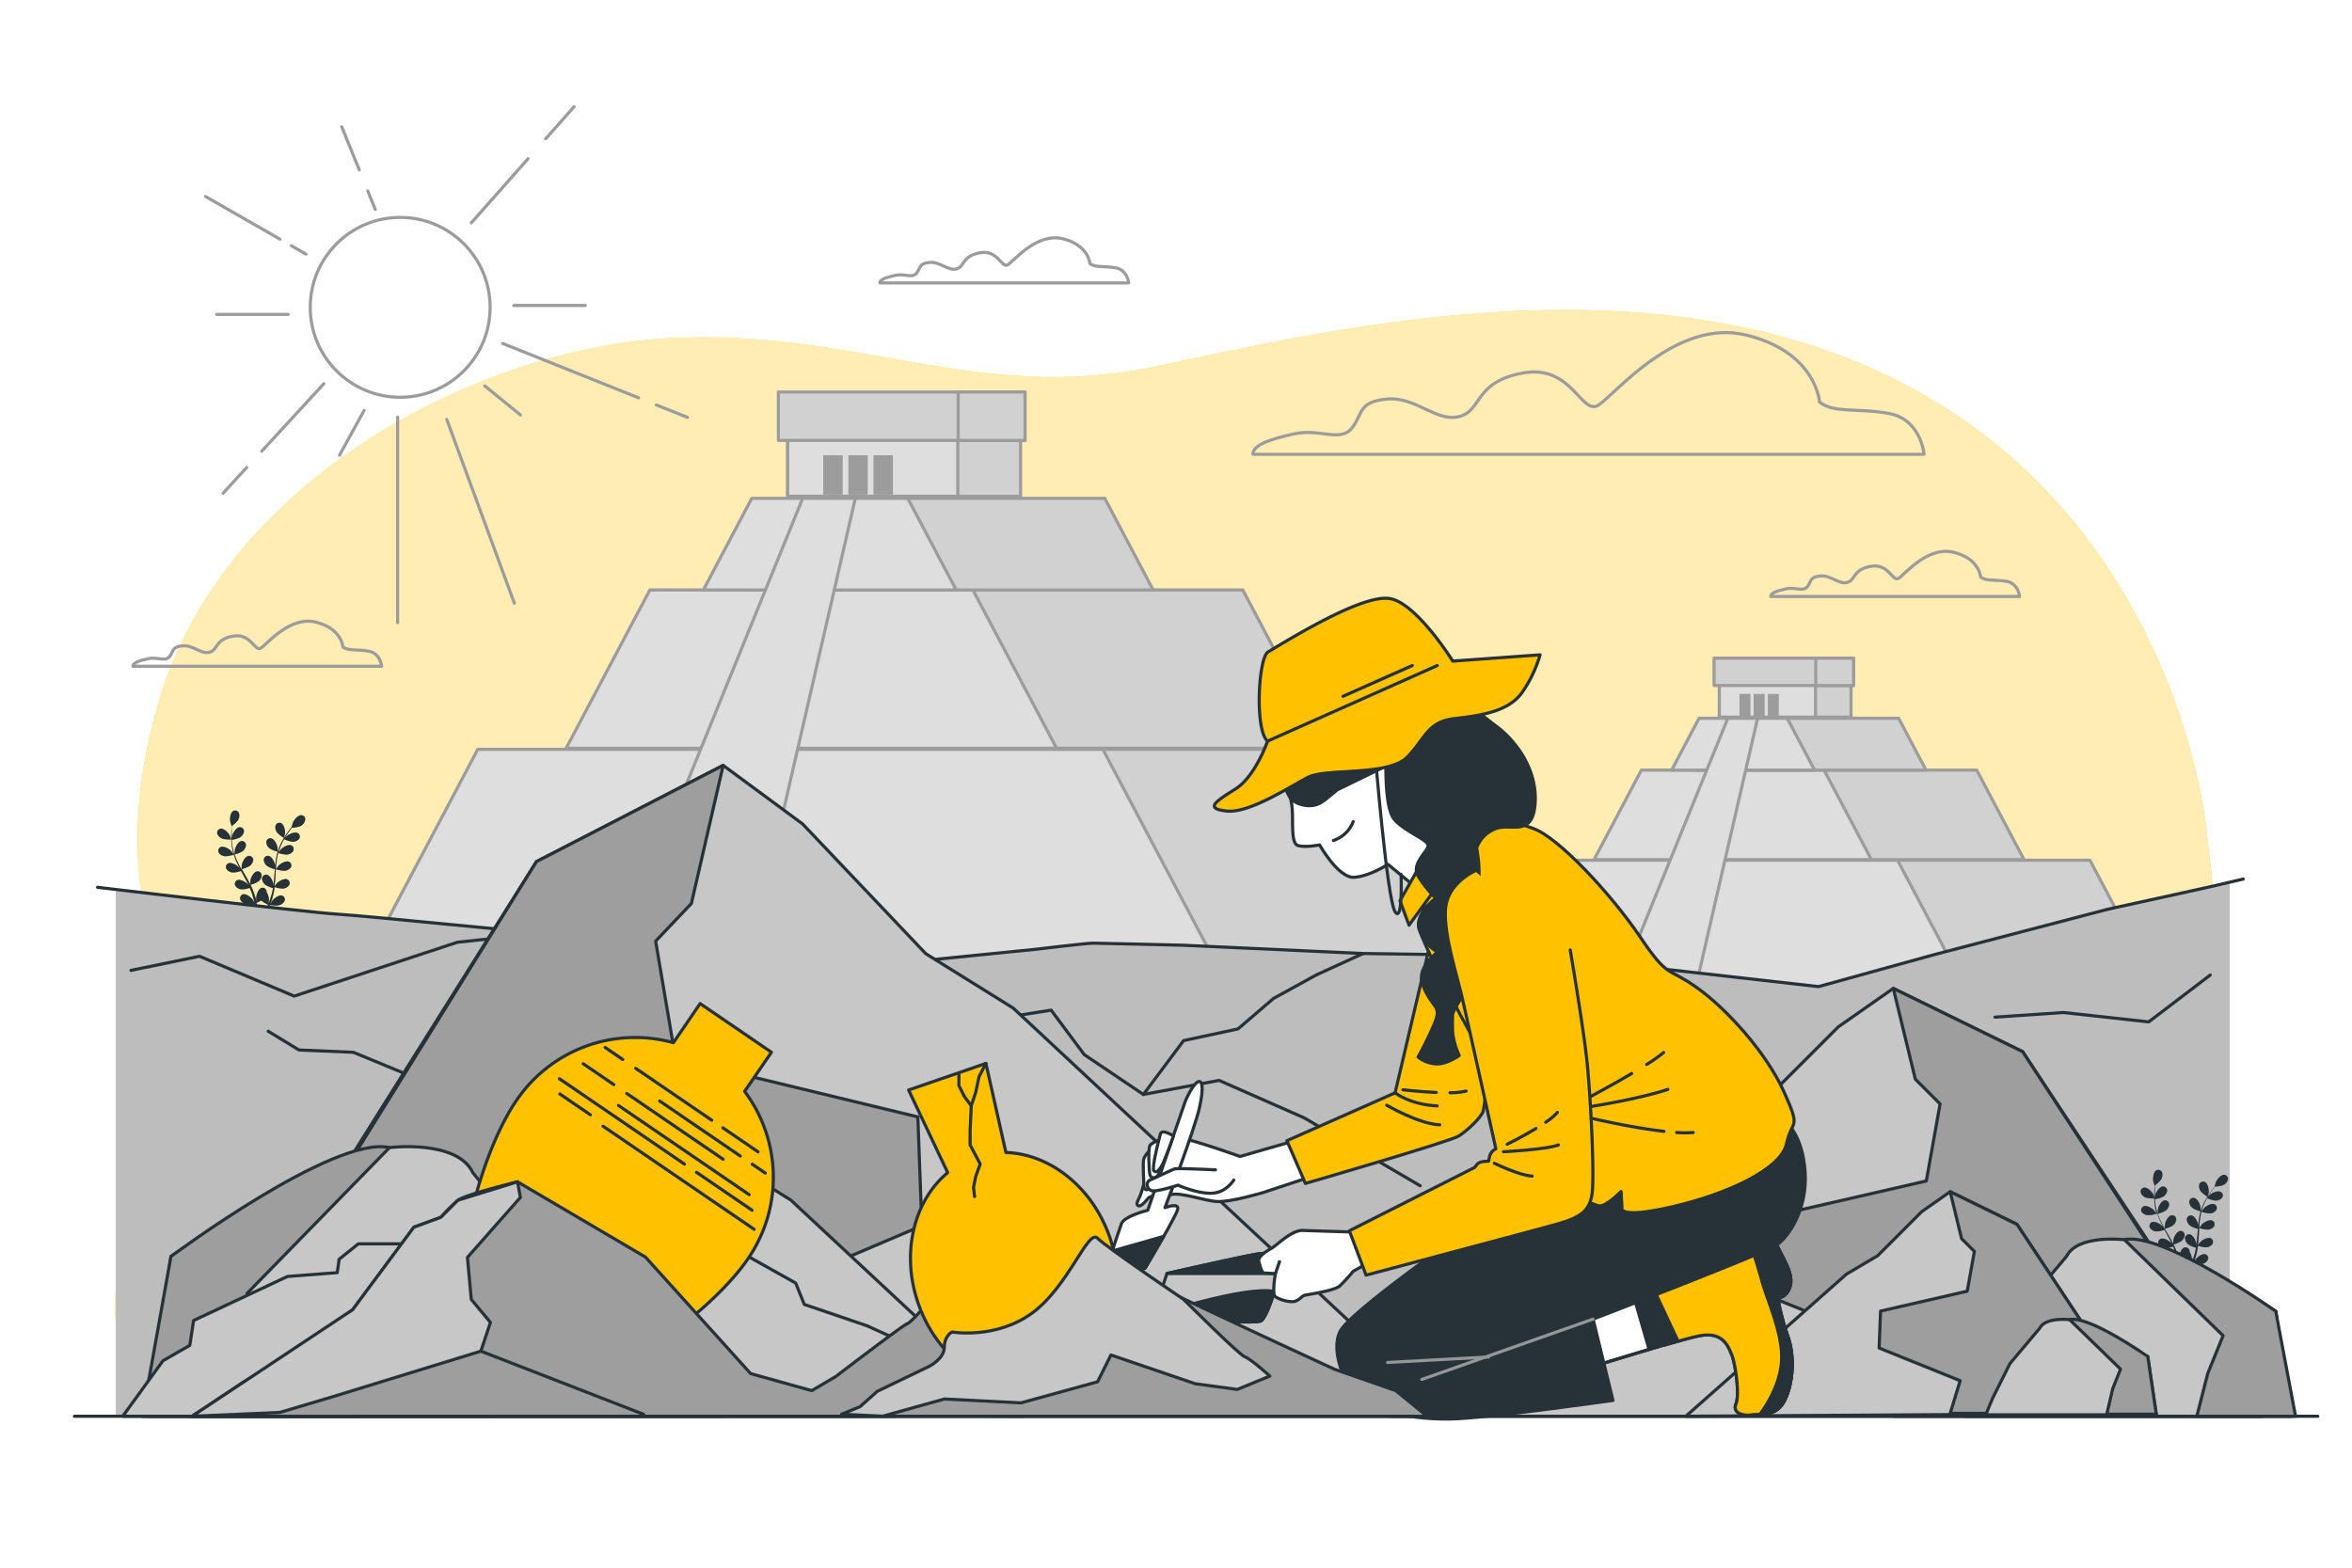 <svg class="animated" id="freepik_stories-archaeologist" xmlns="http://www.w3.org/2000/svg" viewBox="0 0 750 500" version="1.1" xmlns:xlink="http://www.w3.org/1999/xlink" xmlns:svgjs="http://svgjs.com/svgjs"><style>svg#freepik_stories-archaeologist:not(.animated) .animable {opacity: 0;}svg#freepik_stories-archaeologist.animated #freepik--background-simple--inject-24 {animation: 3s Infinite  linear floating;animation-delay: 0s;}svg#freepik_stories-archaeologist.animated #freepik--pyramid-2--inject-24 {animation: 3s Infinite  linear floating;animation-delay: 0s;}svg#freepik_stories-archaeologist.animated #freepik--pyramid-1--inject-24 {animation: 3s Infinite  linear floating;animation-delay: 0s;}svg#freepik_stories-archaeologist.animated #freepik--plants-1--inject-24 {animation: 3s Infinite  linear floating;animation-delay: 0s;}svg#freepik_stories-archaeologist.animated #freepik--rocks-2--inject-24 {animation: 3s Infinite  linear floating;animation-delay: 0s;}svg#freepik_stories-archaeologist.animated #freepik--plants-2--inject-24 {animation: 3s Infinite  linear floating;animation-delay: 0s;}svg#freepik_stories-archaeologist.animated #freepik--rocks-1--inject-24 {animation: 3s Infinite  linear floating;animation-delay: 0s;}svg#freepik_stories-archaeologist.animated #freepik--Clouds--inject-24 {animation: 3s Infinite  linear floating;animation-delay: 0s;}svg#freepik_stories-archaeologist.animated #freepik--Sun--inject-24 {animation: 3s Infinite  linear floating;animation-delay: 0s;}svg#freepik_stories-archaeologist.animated #freepik--Character--inject-24 {animation: 3s Infinite  linear floating;animation-delay: 0s;}svg#freepik_stories-archaeologist.animated #freepik--Vessels--inject-24 {animation: 3s Infinite  linear floating;animation-delay: 0s;}            @keyframes floating {                0% {                    opacity: 1;                    transform: translateY(0px);                }                50% {                    transform: translateY(-10px);                }                100% {                    opacity: 1;                    transform: translateY(0px);                }            }        </style><g id="freepik--background-simple--inject-24" class="animable" style="transform-origin: 372.634px 275.278px;"><path d="M703.55,264.38s-8.45-92.38-91-139-188.61-20-244.91-8.32-94.78-12.48-154.83-9.15S71.09,152.86,50.44,224.43s14.77,96.8,5,133.29-21.93,49-18.18,64.79,18,29.19,18,29.19H690.41S720.44,400.87,703.55,264.38Z" style="fill: rgb(255, 193, 0); transform-origin: 372.634px 275.278px;" id="el08n8f52j3fj8" class="animable"></path><g id="elosinwc11qf"><path d="M703.55,264.38s-8.45-92.38-91-139-188.61-20-244.91-8.32-94.78-12.48-154.83-9.15S71.09,152.86,50.44,224.43s14.77,96.8,5,133.29-21.93,49-18.18,64.79,18,29.19,18,29.19H690.41S720.44,400.87,703.55,264.38Z" style="fill: rgb(255, 255, 255); opacity: 0.7; transform-origin: 372.634px 275.278px;" class="animable"></path></g></g><g id="freepik--pyramid-2--inject-24" class="animable" style="transform-origin: 579.41px 265.145px;"><polygon points="690.59 320.06 529.57 320.06 553.72 274.36 666.44 274.36 690.59 320.06" style="fill: rgb(209, 209, 209); stroke: rgb(156, 156, 156); stroke-linecap: round; stroke-linejoin: round; transform-origin: 610.08px 297.21px;" id="elcfzy18rz4b" class="animable"></polygon><polygon points="629.25 320.06 468.23 320.06 492.38 274.36 605.09 274.36 629.25 320.06" style="fill: rgb(222, 222, 222); stroke: rgb(156, 156, 156); stroke-linecap: round; stroke-linejoin: round; transform-origin: 548.74px 297.21px;" id="elx5vhbmxthz" class="animable"></polygon><polygon points="645.41 274.16 630.33 245.62 555.64 245.62 540.56 274.16 645.41 274.16" style="fill: rgb(209, 209, 209); stroke: rgb(156, 156, 156); stroke-linecap: round; stroke-linejoin: round; transform-origin: 592.985px 259.89px;" id="elkzzww647uwf" class="animable"></polygon><polygon points="596.75 274.16 581.66 245.62 523.4 245.62 508.32 274.16 596.75 274.16" style="fill: rgb(222, 222, 222); stroke: rgb(156, 156, 156); stroke-linecap: round; stroke-linejoin: round; transform-origin: 552.535px 259.89px;" id="elpx2zo3i9zt" class="animable"></polygon><rect x="548.26" y="212.36" width="41.99" height="16.36" style="fill: rgb(209, 209, 209); stroke: rgb(156, 156, 156); stroke-linecap: round; stroke-linejoin: round; transform-origin: 569.255px 220.54px;" id="elp1xwbg4x0j" class="animable"></rect><rect x="548.26" y="212.36" width="30.67" height="16.36" style="fill: rgb(222, 222, 222); stroke: rgb(156, 156, 156); stroke-linecap: round; stroke-linejoin: round; transform-origin: 563.595px 220.54px;" id="elexvs43gp3xg" class="animable"></rect><rect x="546.58" y="209.91" width="44.47" height="8.73" style="fill: rgb(209, 209, 209); stroke: rgb(156, 156, 156); stroke-linecap: round; stroke-linejoin: round; transform-origin: 568.815px 214.275px;" id="elzfnnaic3sl" class="animable"></rect><rect x="579.01" y="209.91" width="12.05" height="8.73" style="fill: rgb(209, 209, 209); stroke: rgb(156, 156, 156); stroke-linecap: round; stroke-linejoin: round; transform-origin: 585.035px 214.275px;" id="el05k2mxdi6n8n" class="animable"></rect><rect x="554.68" y="221.32" width="3.5" height="7.1" style="fill: rgb(156, 156, 156); transform-origin: 556.43px 224.87px;" id="elxc8wgcon1xg" class="animable"></rect><rect x="559.2" y="221.32" width="3.5" height="7.1" style="fill: rgb(156, 156, 156); transform-origin: 560.95px 224.87px;" id="elhg7460clcuf" class="animable"></rect><rect x="563.73" y="221.32" width="3.5" height="7.1" style="fill: rgb(156, 156, 156); transform-origin: 565.48px 224.87px;" id="elbx6opgvxgdv" class="animable"></rect><polygon points="549.61 229.09 540.88 245.62 614.17 245.62 605.43 229.09 549.61 229.09" style="fill: rgb(209, 209, 209); stroke: rgb(156, 156, 156); stroke-linecap: round; stroke-linejoin: round; transform-origin: 577.525px 237.355px;" id="eltyfrdqdgpmg" class="animable"></polygon><polygon points="541.79 229.09 533.05 245.62 578.65 245.62 569.91 229.09 541.79 229.09" style="fill: rgb(222, 222, 222); stroke: rgb(156, 156, 156); stroke-linecap: round; stroke-linejoin: round; transform-origin: 555.85px 237.355px;" id="elo0xpqhsouih" class="animable"></polygon><polygon points="550.97 229.09 513.84 320.38 539.46 320.38 560.46 229.09 550.97 229.09" style="fill: rgb(222, 222, 222); stroke: rgb(156, 156, 156); stroke-linecap: round; stroke-linejoin: round; transform-origin: 537.15px 274.735px;" id="elvsaqz69bmei" class="animable"></polygon></g><g id="freepik--pyramid-1--inject-24" class="animable" style="transform-origin: 306.255px 222.7px;"><polygon points="502.87 319.81 218.12 319.81 260.83 238.99 460.16 238.99 502.87 319.81" style="fill: rgb(209, 209, 209); stroke: rgb(156, 156, 156); stroke-linecap: round; stroke-linejoin: round; transform-origin: 360.495px 279.4px;" id="elyvu58borvr" class="animable"></polygon><polygon points="394.39 319.81 109.64 319.81 152.35 238.99 351.68 238.99 394.39 319.81" style="fill: rgb(222, 222, 222); stroke: rgb(156, 156, 156); stroke-linecap: round; stroke-linejoin: round; transform-origin: 252.015px 279.4px;" id="elrybcj5ley1i" class="animable"></polygon><polygon points="422.98 238.64 396.31 188.17 264.23 188.17 237.56 238.64 422.98 238.64" style="fill: rgb(209, 209, 209); stroke: rgb(156, 156, 156); stroke-linecap: round; stroke-linejoin: round; transform-origin: 330.27px 213.405px;" id="el2i1bn9csa46" class="animable"></polygon><polygon points="336.92 238.64 310.24 188.17 207.22 188.17 180.54 238.64 336.92 238.64" style="fill: rgb(222, 222, 222); stroke: rgb(156, 156, 156); stroke-linecap: round; stroke-linejoin: round; transform-origin: 258.73px 213.405px;" id="eldv9cx9xfcgb" class="animable"></polygon><rect x="251.18" y="129.36" width="74.25" height="28.93" style="fill: rgb(209, 209, 209); stroke: rgb(156, 156, 156); stroke-linecap: round; stroke-linejoin: round; transform-origin: 288.305px 143.825px;" id="elzg908r1zxn" class="animable"></rect><rect x="251.18" y="129.36" width="54.23" height="28.93" style="fill: rgb(222, 222, 222); stroke: rgb(156, 156, 156); stroke-linecap: round; stroke-linejoin: round; transform-origin: 278.295px 143.825px;" id="elt4lgmk1izds" class="animable"></rect><rect x="248.21" y="125.02" width="78.65" height="15.44" style="fill: rgb(209, 209, 209); stroke: rgb(156, 156, 156); stroke-linecap: round; stroke-linejoin: round; transform-origin: 287.535px 132.74px;" id="eljmy6b8i3nbs" class="animable"></rect><rect x="305.55" y="125.02" width="21.3" height="15.44" style="fill: rgb(209, 209, 209); stroke: rgb(156, 156, 156); stroke-linecap: round; stroke-linejoin: round; transform-origin: 316.2px 132.74px;" id="eln3n20af5dg" class="animable"></rect><rect x="262.52" y="145.2" width="6.19" height="12.56" style="fill: rgb(156, 156, 156); transform-origin: 265.615px 151.48px;" id="elxtupjm8y0v" class="animable"></rect><rect x="270.52" y="145.2" width="6.19" height="12.56" style="fill: rgb(156, 156, 156); transform-origin: 273.615px 151.48px;" id="el9gbeo3pyfog" class="animable"></rect><rect x="278.53" y="145.2" width="6.19" height="12.56" style="fill: rgb(156, 156, 156); transform-origin: 281.625px 151.48px;" id="elm5wy668yc8" class="animable"></rect><polygon points="253.56 158.94 238.12 188.17 367.73 188.17 352.28 158.94 253.56 158.94" style="fill: rgb(209, 209, 209); stroke: rgb(156, 156, 156); stroke-linecap: round; stroke-linejoin: round; transform-origin: 302.925px 173.555px;" id="elzghxbj0jrl" class="animable"></polygon><polygon points="239.72 158.94 224.28 188.17 304.91 188.17 289.46 158.94 239.72 158.94" style="fill: rgb(222, 222, 222); stroke: rgb(156, 156, 156); stroke-linecap: round; stroke-linejoin: round; transform-origin: 264.595px 173.555px;" id="elr7yzs0f4h3" class="animable"></polygon><polygon points="255.96 158.94 190.31 320.38 235.61 320.38 272.75 158.94 255.96 158.94" style="fill: rgb(222, 222, 222); stroke: rgb(156, 156, 156); stroke-linecap: round; stroke-linejoin: round; transform-origin: 231.53px 239.66px;" id="elezo0446aj24" class="animable"></polygon></g><g id="freepik--plants-1--inject-24" class="animable" style="transform-origin: 83.29px 276.094px;"><path d="M90.57,267.26s.31-1.3.32-1.38c.1-1-.28-2.94-1.29-3.38a1.31,1.31,0,0,0-1.75.85,2.74,2.74,0,0,0,.55,2.23A9.38,9.38,0,0,0,90.57,267.26Z" style="fill: rgb(38, 50, 56); transform-origin: 89.353px 264.832px;" id="eluvepnyjnxs" class="animable"></path><path d="M71,267.52a9.26,9.26,0,0,0,2.73.21s-.46-1.25-.5-1.33c-.45-.87-1.85-2.29-2.93-2.1a1.29,1.29,0,0,0-1,1.67A2.71,2.71,0,0,0,71,267.52Z" style="fill: rgb(38, 50, 56); transform-origin: 71.483px 266.018px;" id="elq4khv3ir2r" class="animable"></path><path d="M71.85,273.11a9.17,9.17,0,0,0,2.67-.52,23.73,23.73,0,0,0,1.15,2.86c.26.54.53,1.08.82,1.61l-.34-.45c-.67-.72-2.39-1.72-3.39-1.25a1.29,1.29,0,0,0-.51,1.87,2.7,2.7,0,0,0,2,1.06,8.51,8.51,0,0,0,2.6-.5l.33.62c.54,1,1.07,1.95,1.57,2.92.18.34.34.69.5,1L79,282c-.67-.72-2.39-1.72-3.39-1.26a1.31,1.31,0,0,0-.52,1.88,2.72,2.72,0,0,0,2,1.05,8.14,8.14,0,0,0,2.53-.47c.16.36.31.71.45,1.07s.18.47.26.72.15.48.23.72c.13.47.26.95.38,1.41s.15.62.23.93c-.17-.34-.52-1-.56-1.06-.55-.81-2.1-2.06-3.16-1.75a1.3,1.3,0,0,0-.79,1.77,2.73,2.73,0,0,0,1.86,1.35,9.15,9.15,0,0,0,2.7-.1q.18.76.33,1.47c.35,1.62.57,3,.72,3.95l.74,0v-.08c-.17-1-.43-2.35-.81-4-.12-.52-.26-1.07-.41-1.63a15.25,15.25,0,0,0,1.48-.76,9.91,9.91,0,0,0,2.25,1.34q-.27.74-.54,1.41c-.6,1.54-1.17,2.81-1.58,3.69l.83,0c.37-.87.85-2,1.36-3.43.19-.5.38-1,.56-1.58a9.13,9.13,0,0,0,2.71.11,2.74,2.74,0,0,0,1.86-1.34,1.3,1.3,0,0,0-.79-1.78c-1-.31-2.61.93-3.16,1.74,0,.05-.33.61-.52,1l.23-.68c.15-.46.29-.93.44-1.42.06-.25.12-.49.19-.74s.11-.51.17-.77c.12-.6.21-1.22.29-1.84a8.94,8.94,0,0,0,2.58.5,2.72,2.72,0,0,0,2-1.05,1.3,1.3,0,0,0-.5-1.88c-1-.47-2.72.53-3.4,1.25,0,0-.46.61-.69.93,0-.38.09-.75.13-1.13.09-1.1.16-2.21.23-3.32,0-.34,0-.68.07-1a8.91,8.91,0,0,0,2.66.52,2.72,2.72,0,0,0,2.05-1,1.31,1.31,0,0,0-.51-1.88c-1-.47-2.72.53-3.39,1.24,0,.06-.66.88-.81,1.1,0-.75.11-1.5.2-2.23a22.66,22.66,0,0,1,.53-2.93,9.33,9.33,0,0,0,2.68.53,2.73,2.73,0,0,0,2.05-1.05,1.3,1.3,0,0,0-.51-1.87c-1-.47-2.72.52-3.39,1.24,0,0-.51.67-.73,1l0,0a15.58,15.58,0,0,1,1.06-2.81c.23-.5.48-1,.73-1.41a8.62,8.62,0,0,0,2.55.8,2.74,2.74,0,0,0,2.15-.82,1.31,1.31,0,0,0-.3-1.92c-.94-.57-2.76.22-3.51.87,0,0-.41.43-.68.73l.35-.6c.44-.71.88-1.34,1.28-1.89l.64-.84a8.55,8.55,0,0,0,2.62-.47,2.73,2.73,0,0,0,1.53-1.71A1.31,1.31,0,0,0,96.1,260c-1.1-.08-2.35,1.47-2.72,2.39,0,.07-.39,1.37-.37,1.37h0l-.64.8c-.41.54-.87,1.16-1.32,1.86a26.34,26.34,0,0,0-1.36,2.34,18.72,18.72,0,0,0-1.13,2.81v0c0-.33-.06-1.23-.07-1.3-.16-1-1-2.75-2.13-2.92a1.31,1.31,0,0,0-1.46,1.29,2.71,2.71,0,0,0,1.12,2,9,9,0,0,0,2.51,1,21,21,0,0,0-.62,3c-.09.6-.15,1.2-.21,1.8,0-.28,0-.53,0-.56-.16-1-1-2.76-2.13-2.92a1.3,1.3,0,0,0-1.46,1.28,2.69,2.69,0,0,0,1.12,2,8.51,8.51,0,0,0,2.43,1l-.06.7c-.09,1.11-.18,2.22-.3,3.3,0,.39-.1.76-.15,1.14,0-.25,0-.46,0-.49-.16-1-1-2.76-2.14-2.92a1.31,1.31,0,0,0-1.46,1.28,2.77,2.77,0,0,0,1.12,2,8.69,8.69,0,0,0,2.37,1c-.07.38-.14.76-.22,1.13s-.1.5-.18.74l-.21.74c-.15.46-.3.94-.46,1.38s-.21.61-.32.9c0-.38.12-1.12.12-1.19a5,5,0,0,0-.76-2.44,1.33,1.33,0,0,0,0-.28,1.31,1.31,0,0,0-1.64-1.05c-1,.32-1.66,2.21-1.68,3.2,0,0,.06.69.11,1.08-.06-.23-.12-.45-.19-.69-.13-.46-.27-.93-.42-1.42-.08-.24-.16-.48-.25-.73s-.18-.48-.28-.73c-.23-.57-.49-1.14-.77-1.7a8.51,8.51,0,0,0,2.43-1,2.7,2.7,0,0,0,1.12-2,1.3,1.3,0,0,0-1.45-1.28c-1.09.16-2,1.94-2.15,2.91,0,.06,0,.77-.06,1.16-.17-.34-.34-.68-.52-1-.52-1-1.09-1.94-1.64-2.9l-.51-.89a9,9,0,0,0,2.52-1,2.73,2.73,0,0,0,1.13-2A1.32,1.32,0,0,0,79.23,273c-1.09.16-2,1.94-2.15,2.91,0,.07-.06,1.1-.07,1.36-.36-.66-.73-1.31-1.06-2a24,24,0,0,1-1.17-2.74,9.46,9.46,0,0,0,2.53-1,2.75,2.75,0,0,0,1.13-2A1.31,1.31,0,0,0,77,268.25c-1.09.16-2,1.94-2.15,2.91,0,.06,0,.84-.06,1.21h-.06a17.22,17.22,0,0,1-.67-2.92c-.08-.55-.13-1.08-.16-1.59a8.7,8.7,0,0,0,2.57-.74,2.77,2.77,0,0,0,1.34-1.86,1.31,1.31,0,0,0-1.31-1.44c-1.1,0-2.18,1.71-2.45,2.65,0,0-.11.59-.17,1,0-.23,0-.47,0-.69,0-.84,0-1.6,0-2.28,0-.39,0-.73.07-1.06a8.68,8.68,0,0,0,1.93-1.83,2.73,2.73,0,0,0,.33-2.27,1.31,1.31,0,0,0-1.83-.68c-1,.54-1.15,2.52-.95,3.49,0,.08.43,1.36.45,1.34h0q0,.47-.09,1c0,.67-.09,1.44-.08,2.28a23.86,23.86,0,0,0,.16,2.7,17.13,17.13,0,0,0,.61,3v0c-.18-.27-.72-1-.77-1.05-.67-.72-2.39-1.72-3.39-1.25a1.3,1.3,0,0,0-.51,1.87A2.73,2.73,0,0,0,71.85,273.11Z" style="fill: rgb(38, 50, 56); transform-origin: 83.472px 276.094px;" id="eloqmrtnetfw" class="animable"></path><g id="elwt5v5033shc"><path d="M71,267.52a9.26,9.26,0,0,0,2.73.21s-.46-1.25-.5-1.33c-.45-.87-1.85-2.29-2.93-2.1a1.29,1.29,0,0,0-1,1.67A2.71,2.71,0,0,0,71,267.52Z" style="fill: rgb(38, 50, 56); opacity: 0.3; transform-origin: 71.483px 266.018px;" class="animable"></path></g><g id="elo39bhdph19q"><path d="M90.57,267.26s.31-1.3.32-1.38c.1-1-.28-2.94-1.29-3.38a1.31,1.31,0,0,0-1.75.85,2.74,2.74,0,0,0,.55,2.23A9.38,9.38,0,0,0,90.57,267.26Z" style="fill: rgb(38, 50, 56); opacity: 0.3; transform-origin: 89.353px 264.832px;" class="animable"></path></g><g id="elbuv96kwa9wr"><path d="M71.85,273.11a9.17,9.17,0,0,0,2.67-.52,23.73,23.73,0,0,0,1.15,2.86c.26.54.53,1.08.82,1.61l-.34-.45c-.67-.72-2.39-1.72-3.39-1.25a1.29,1.29,0,0,0-.51,1.87,2.7,2.7,0,0,0,2,1.06,8.51,8.51,0,0,0,2.6-.5l.33.62c.54,1,1.07,1.95,1.57,2.92.18.34.34.69.5,1L79,282c-.67-.72-2.39-1.72-3.39-1.26a1.31,1.31,0,0,0-.52,1.88,2.72,2.72,0,0,0,2,1.05,8.14,8.14,0,0,0,2.53-.47c.16.36.31.71.45,1.07s.18.47.26.72.15.48.23.72c.13.47.26.95.38,1.41s.15.62.23.93c-.17-.34-.52-1-.56-1.06-.55-.81-2.1-2.06-3.16-1.75a1.3,1.3,0,0,0-.79,1.77,2.73,2.73,0,0,0,1.86,1.35,9.15,9.15,0,0,0,2.7-.1q.18.76.33,1.47c.35,1.62.57,3,.72,3.95l.74,0v-.08c-.17-1-.43-2.35-.81-4-.12-.52-.26-1.07-.41-1.63a15.25,15.25,0,0,0,1.48-.76,9.91,9.91,0,0,0,2.25,1.34q-.27.74-.54,1.41c-.6,1.54-1.17,2.81-1.58,3.69l.83,0c.37-.87.85-2,1.36-3.43.19-.5.38-1,.56-1.58a9.13,9.13,0,0,0,2.71.11,2.74,2.74,0,0,0,1.86-1.34,1.3,1.3,0,0,0-.79-1.78c-1-.31-2.61.93-3.16,1.74,0,.05-.33.61-.52,1l.23-.68c.15-.46.29-.93.44-1.42.06-.25.12-.49.19-.74s.11-.51.17-.77c.12-.6.21-1.22.29-1.84a8.94,8.94,0,0,0,2.58.5,2.72,2.72,0,0,0,2-1.05,1.3,1.3,0,0,0-.5-1.88c-1-.47-2.72.53-3.4,1.25,0,0-.46.61-.69.93,0-.38.09-.75.13-1.13.09-1.1.16-2.21.23-3.32,0-.34,0-.68.07-1a8.91,8.91,0,0,0,2.66.52,2.72,2.72,0,0,0,2.05-1,1.31,1.31,0,0,0-.51-1.88c-1-.47-2.72.53-3.39,1.24,0,.06-.66.88-.81,1.1,0-.75.11-1.5.2-2.23a22.66,22.66,0,0,1,.53-2.93,9.33,9.33,0,0,0,2.68.53,2.73,2.73,0,0,0,2.05-1.05,1.3,1.3,0,0,0-.51-1.87c-1-.47-2.72.52-3.39,1.24,0,0-.51.67-.73,1l0,0a15.58,15.58,0,0,1,1.06-2.81c.23-.5.48-1,.73-1.41a8.62,8.62,0,0,0,2.55.8,2.74,2.74,0,0,0,2.15-.82,1.31,1.31,0,0,0-.3-1.92c-.94-.57-2.76.22-3.51.87,0,0-.41.43-.68.73l.35-.6c.44-.71.88-1.34,1.28-1.89l.64-.84a8.55,8.55,0,0,0,2.62-.47,2.73,2.73,0,0,0,1.53-1.71A1.31,1.31,0,0,0,96.1,260c-1.1-.08-2.35,1.47-2.72,2.39,0,.07-.39,1.37-.37,1.37h0l-.64.8c-.41.54-.87,1.16-1.32,1.86a26.34,26.34,0,0,0-1.36,2.34,18.72,18.72,0,0,0-1.13,2.81v0c0-.33-.06-1.23-.07-1.3-.16-1-1-2.75-2.13-2.92a1.31,1.31,0,0,0-1.46,1.29,2.71,2.71,0,0,0,1.12,2,9,9,0,0,0,2.51,1,21,21,0,0,0-.62,3c-.09.6-.15,1.2-.21,1.8,0-.28,0-.53,0-.56-.16-1-1-2.76-2.13-2.92a1.3,1.3,0,0,0-1.46,1.28,2.69,2.69,0,0,0,1.12,2,8.51,8.51,0,0,0,2.43,1l-.06.7c-.09,1.11-.18,2.22-.3,3.3,0,.39-.1.76-.15,1.14,0-.25,0-.46,0-.49-.16-1-1-2.76-2.14-2.92a1.31,1.31,0,0,0-1.46,1.28,2.77,2.77,0,0,0,1.12,2,8.69,8.69,0,0,0,2.37,1c-.07.38-.14.76-.22,1.13s-.1.5-.18.74l-.21.74c-.15.46-.3.94-.46,1.38s-.21.61-.32.9c0-.38.12-1.12.12-1.19a5,5,0,0,0-.76-2.44,1.33,1.33,0,0,0,0-.28,1.31,1.31,0,0,0-1.64-1.05c-1,.32-1.66,2.21-1.68,3.2,0,0,.06.69.11,1.08-.06-.23-.12-.45-.19-.69-.13-.46-.27-.93-.42-1.42-.08-.24-.16-.48-.25-.73s-.18-.48-.28-.73c-.23-.57-.49-1.14-.77-1.7a8.51,8.51,0,0,0,2.43-1,2.7,2.7,0,0,0,1.12-2,1.3,1.3,0,0,0-1.45-1.28c-1.09.16-2,1.94-2.15,2.91,0,.06,0,.77-.06,1.16-.17-.34-.34-.68-.52-1-.52-1-1.09-1.94-1.64-2.9l-.51-.89a9,9,0,0,0,2.52-1,2.73,2.73,0,0,0,1.13-2A1.32,1.32,0,0,0,79.23,273c-1.09.16-2,1.94-2.15,2.91,0,.07-.06,1.1-.07,1.36-.36-.66-.73-1.31-1.06-2a24,24,0,0,1-1.17-2.74,9.46,9.46,0,0,0,2.53-1,2.75,2.75,0,0,0,1.13-2A1.31,1.31,0,0,0,77,268.25c-1.09.16-2,1.94-2.15,2.91,0,.06,0,.84-.06,1.21h-.06a17.22,17.22,0,0,1-.67-2.92c-.08-.55-.13-1.08-.16-1.59a8.7,8.7,0,0,0,2.57-.74,2.77,2.77,0,0,0,1.34-1.86,1.31,1.31,0,0,0-1.31-1.44c-1.1,0-2.18,1.71-2.45,2.65,0,0-.11.59-.17,1,0-.23,0-.47,0-.69,0-.84,0-1.6,0-2.28,0-.39,0-.73.07-1.06a8.68,8.68,0,0,0,1.93-1.83,2.73,2.73,0,0,0,.33-2.27,1.31,1.31,0,0,0-1.83-.68c-1,.54-1.15,2.52-.95,3.49,0,.08.43,1.36.45,1.34h0q0,.47-.09,1c0,.67-.09,1.44-.08,2.28a23.86,23.86,0,0,0,.16,2.7,17.13,17.13,0,0,0,.61,3v0c-.18-.27-.72-1-.77-1.05-.67-.72-2.39-1.72-3.39-1.25a1.3,1.3,0,0,0-.51,1.87A2.73,2.73,0,0,0,71.85,273.11Z" style="fill: rgb(38, 50, 56); opacity: 0.3; transform-origin: 83.472px 276.094px;" class="animable"></path></g></g><g id="freepik--rocks-2--inject-24" class="animable" style="transform-origin: 373.225px 366.05px;"><path d="M704,283l-31.82,7-55.51,14.58-36.7,10.14-46.68-5.28-52-4.62-46.68-.66-57.35-2.64s-26.67-.66-28.67-.66-18.67,2-18.67,2l-46,4.62H267.17l-26-10.57s-36.68,0-38.68.67-23.34,0-28.68,0-55.34-5.29-66-5.95c-8.74-.54-54.53-5.94-70.88-7.89v168H711V281.4Z" style="fill: rgb(189, 189, 189); transform-origin: 373.965px 366.57px;" id="elta29sgwwiom" class="animable"></path><path d="M31.11,283s66,7.92,76.69,8.58,60.68,5.95,66,5.95,26.68.66,28.68,0,38.68-.67,38.68-.67l26,10.57h16.67l46-4.62s16.67-2,18.67-2,28.67.66,28.67.66l57.35,2.64,46.68.66,52,4.62,46.68,5.28,36.7-10.14L672.13,290,704,283l11.34-2.64" style="fill: none; stroke: rgb(38, 50, 56); stroke-linecap: round; stroke-linejoin: round; transform-origin: 373.225px 297.515px;" id="eljctjdfhiuio" class="animable"></path><polyline points="85.52 328.9 95.32 334.88 112.67 335.62 130.77 343.09 134.54 349.07 144.35 355.04" style="fill: none; stroke: rgb(38, 50, 56); stroke-linecap: round; stroke-linejoin: round; transform-origin: 114.935px 341.97px;" id="elrn2v244j8p" class="animable"></polyline><polyline points="452.86 378.19 415.89 356.54 388.74 344.58 364.6 349.07 345.75 336.37 335.19 322.18 316.33 325.17 265.04 325.17 249.2 310.98 241.17 296.89" style="fill: none; stroke: rgb(38, 50, 56); stroke-linecap: round; stroke-linejoin: round; transform-origin: 347.015px 337.54px;" id="eljyhizebddm" class="animable"></polyline><polyline points="364.6 349.07 377.43 331.89 394.77 328.16 406.09 318.45 419.67 310.98 434.55 304.16" style="fill: none; stroke: rgb(38, 50, 56); stroke-linecap: round; stroke-linejoin: round; transform-origin: 399.575px 326.615px;" id="el9ejev0mm6hv" class="animable"></polyline><polyline points="704.79 310.98 685.18 325.92 658.02 322.93 636.15 324.42" style="fill: none; stroke: rgb(38, 50, 56); stroke-linecap: round; stroke-linejoin: round; transform-origin: 670.47px 318.45px;" id="eln6h8v6dyxq" class="animable"></polyline><polyline points="173.81 297.56 145.86 300.52 93.81 317.7 63.64 305 41.77 309.49" style="fill: none; stroke: rgb(38, 50, 56); stroke-linecap: round; stroke-linejoin: round; transform-origin: 107.79px 307.63px;" id="eldd0ogoq8vn" class="animable"></polyline></g><g id="freepik--plants-2--inject-24" class="animable" style="transform-origin: 696.529px 390.595px;"><path d="M704,381.72s.3-1.3.31-1.38c.1-1-.28-2.94-1.29-3.38a1.3,1.3,0,0,0-1.74.85,2.74,2.74,0,0,0,.55,2.23A9.17,9.17,0,0,0,704,381.72Z" style="fill: rgb(38, 50, 56); transform-origin: 702.778px 379.292px;" id="elg8awlkbamm" class="animable"></path><path d="M684.36,382a9.32,9.32,0,0,0,2.74.21s-.46-1.25-.5-1.33c-.46-.87-1.85-2.29-2.94-2.1a1.3,1.3,0,0,0-1,1.67A2.74,2.74,0,0,0,684.36,382Z" style="fill: rgb(38, 50, 56); transform-origin: 684.85px 380.498px;" id="elf006zvh6hwa" class="animable"></path><path d="M685.23,387.57a9.33,9.33,0,0,0,2.67-.52,22.19,22.19,0,0,0,1.15,2.86c.25.54.53,1.08.81,1.61l-.34-.45c-.67-.72-2.39-1.72-3.39-1.25a1.3,1.3,0,0,0-.51,1.87,2.73,2.73,0,0,0,2,1.06,8.57,8.57,0,0,0,2.6-.5c.11.21.21.41.33.62.53,1,1.07,1.95,1.57,2.92.17.34.34.69.5,1l-.3-.39c-.67-.72-2.39-1.72-3.39-1.26a1.31,1.31,0,0,0-.51,1.88,2.72,2.72,0,0,0,2,1.05,8.14,8.14,0,0,0,2.53-.47c.15.36.31.71.44,1.07s.19.47.26.72.16.48.23.72c.13.47.27.95.38,1.41s.16.62.23.93c-.17-.34-.52-1-.55-1.06-.56-.81-2.1-2.06-3.16-1.75a1.29,1.29,0,0,0-.79,1.77,2.71,2.71,0,0,0,1.85,1.35,9.15,9.15,0,0,0,2.7-.1c.12.51.24,1,.34,1.47.34,1.62.57,3,.71,3.95l.75,0V408c-.17-1-.43-2.35-.82-4-.12-.52-.26-1.07-.4-1.63.12-.06.84-.38,1.48-.76a9.7,9.7,0,0,0,2.25,1.34q-.27.73-.54,1.41c-.61,1.54-1.17,2.81-1.58,3.69l.82,0c.38-.87.86-2,1.37-3.43.18-.5.37-1,.56-1.58a9.08,9.08,0,0,0,2.7.11,2.72,2.72,0,0,0,1.86-1.34,1.31,1.31,0,0,0-.78-1.78c-1.06-.31-2.61.93-3.17,1.74,0,.05-.33.61-.51,1,.07-.23.15-.45.23-.68.15-.46.28-.93.43-1.42.07-.25.13-.49.19-.74s.12-.51.17-.77c.12-.6.22-1.22.3-1.84a8.81,8.81,0,0,0,2.58.5,2.72,2.72,0,0,0,2-1,1.31,1.31,0,0,0-.51-1.88c-1-.47-2.72.53-3.39,1.25,0,0-.47.61-.69.93,0-.38.09-.75.12-1.13.1-1.1.16-2.21.23-3.32,0-.34,0-.68.07-1a8.92,8.92,0,0,0,2.67.52,2.68,2.68,0,0,0,2-1,1.31,1.31,0,0,0-.5-1.88c-1-.47-2.72.53-3.4,1.24-.05.06-.66.88-.8,1.1.05-.75.11-1.5.2-2.23a22.66,22.66,0,0,1,.53-2.93,9.25,9.25,0,0,0,2.68.53,2.72,2.72,0,0,0,2-1.05,1.29,1.29,0,0,0-.5-1.87c-1-.47-2.72.52-3.4,1.24,0,.05-.51.67-.72,1l-.06,0a17.25,17.25,0,0,1,1.06-2.81c.23-.5.49-1,.74-1.41a8.52,8.52,0,0,0,2.55.8,2.77,2.77,0,0,0,2.15-.82,1.31,1.31,0,0,0-.3-1.92c-.94-.57-2.76.22-3.51.87,0,0-.42.43-.68.73.11-.2.23-.41.35-.6.43-.71.88-1.34,1.28-1.89.22-.31.44-.58.64-.84a8.5,8.5,0,0,0,2.61-.47,2.68,2.68,0,0,0,1.53-1.71,1.31,1.31,0,0,0-1.14-1.57c-1.1-.08-2.35,1.47-2.72,2.39,0,.07-.39,1.37-.37,1.37h0c-.2.25-.41.51-.63.8-.41.54-.87,1.16-1.32,1.86a24.1,24.1,0,0,0-1.36,2.34,16.82,16.82,0,0,0-1.13,2.81s0,0,0,0c0-.33-.05-1.23-.06-1.3-.16-1-1-2.75-2.14-2.91a1.3,1.3,0,0,0-1.46,1.28,2.77,2.77,0,0,0,1.12,2,9.17,9.17,0,0,0,2.51,1,24.09,24.09,0,0,0-.62,3q-.12.9-.21,1.8c0-.28,0-.53,0-.56-.16-1-1-2.76-2.14-2.92a1.31,1.31,0,0,0-1.46,1.28,2.75,2.75,0,0,0,1.12,2,8.39,8.39,0,0,0,2.44,1l-.06.7c-.1,1.11-.19,2.22-.31,3.3,0,.39-.09.76-.15,1.14,0-.25,0-.46,0-.49-.16-1-1-2.76-2.13-2.92a1.3,1.3,0,0,0-1.46,1.28,2.71,2.71,0,0,0,1.12,2,8.33,8.33,0,0,0,2.36,1c-.06.38-.13.76-.21,1.13s-.11.5-.18.74l-.21.74c-.15.46-.3.94-.46,1.38s-.21.61-.32.9c0-.38.12-1.12.12-1.19a5.13,5.13,0,0,0-.77-2.44,1.33,1.33,0,0,0,0-.28,1.29,1.29,0,0,0-1.63-1.05c-1.06.32-1.67,2.21-1.68,3.2,0,.05.06.69.1,1.08l-.18-.69c-.13-.46-.27-.93-.42-1.42-.08-.24-.17-.48-.25-.73s-.19-.48-.28-.73c-.23-.57-.5-1.14-.77-1.7a8.47,8.47,0,0,0,2.42-1,2.71,2.71,0,0,0,1.13-2,1.3,1.3,0,0,0-1.46-1.28c-1.09.16-2,1.94-2.14,2.91,0,.06,0,.77-.07,1.16-.17-.34-.33-.68-.51-1-.53-1-1.09-1.94-1.65-2.9l-.5-.89a8.83,8.83,0,0,0,2.51-1,2.73,2.73,0,0,0,1.13-2,1.31,1.31,0,0,0-1.45-1.29c-1.1.16-2,1.94-2.15,2.91,0,.07-.07,1.1-.07,1.36-.37-.66-.73-1.31-1.06-2a22.32,22.32,0,0,1-1.17-2.74,9.57,9.57,0,0,0,2.52-1,2.72,2.72,0,0,0,1.13-2,1.3,1.3,0,0,0-1.45-1.28c-1.1.16-2,1.94-2.15,2.91,0,.06-.05.84-.07,1.21h-.06a16.26,16.26,0,0,1-.66-2.92c-.08-.55-.13-1.08-.16-1.59a8.64,8.64,0,0,0,2.56-.74,2.71,2.71,0,0,0,1.34-1.86,1.3,1.3,0,0,0-1.31-1.44c-1.1,0-2.18,1.71-2.45,2.65l-.17,1c0-.23,0-.47,0-.69,0-.84,0-1.6,0-2.28,0-.39,0-.73.07-1.06a8.66,8.66,0,0,0,1.92-1.83,2.73,2.73,0,0,0,.33-2.27,1.3,1.3,0,0,0-1.82-.68c-1,.54-1.15,2.52-1,3.49,0,.08.43,1.36.44,1.34h0q0,.46-.09,1c0,.67-.08,1.44-.07,2.28a23.86,23.86,0,0,0,.16,2.7,17.08,17.08,0,0,0,.6,3l0,0c-.19-.27-.72-1-.77-1.05-.67-.72-2.39-1.72-3.39-1.25a1.3,1.3,0,0,0-.51,1.87A2.73,2.73,0,0,0,685.23,387.57Z" style="fill: rgb(38, 50, 56); transform-origin: 696.619px 390.595px;" id="elop34qv20q39" class="animable"></path><g id="el8av3gfcw7mt"><path d="M684.36,382a9.32,9.32,0,0,0,2.74.21s-.46-1.25-.5-1.33c-.46-.87-1.85-2.29-2.94-2.1a1.3,1.3,0,0,0-1,1.67A2.74,2.74,0,0,0,684.36,382Z" style="fill: rgb(38, 50, 56); opacity: 0.3; transform-origin: 684.85px 380.498px;" class="animable"></path></g><g id="eljplxvitv2w"><path d="M704,381.72s.3-1.3.31-1.38c.1-1-.28-2.94-1.29-3.38a1.3,1.3,0,0,0-1.74.85,2.74,2.74,0,0,0,.55,2.23A9.17,9.17,0,0,0,704,381.72Z" style="fill: rgb(38, 50, 56); opacity: 0.3; transform-origin: 702.778px 379.292px;" class="animable"></path></g><g id="el758txdy6oin"><path d="M685.23,387.57a9.33,9.33,0,0,0,2.67-.52,22.19,22.19,0,0,0,1.15,2.86c.25.54.53,1.08.81,1.61l-.34-.45c-.67-.72-2.39-1.72-3.39-1.25a1.3,1.3,0,0,0-.51,1.87,2.73,2.73,0,0,0,2,1.06,8.57,8.57,0,0,0,2.6-.5c.11.21.21.41.33.62.53,1,1.07,1.95,1.57,2.92.17.34.34.69.5,1l-.3-.39c-.67-.72-2.39-1.72-3.39-1.26a1.31,1.31,0,0,0-.51,1.88,2.72,2.72,0,0,0,2,1.05,8.14,8.14,0,0,0,2.53-.47c.15.36.31.71.44,1.07s.19.47.26.72.16.48.23.72c.13.47.27.95.38,1.41s.16.62.23.93c-.17-.34-.52-1-.55-1.06-.56-.81-2.1-2.06-3.16-1.75a1.29,1.29,0,0,0-.79,1.77,2.71,2.71,0,0,0,1.85,1.35,9.15,9.15,0,0,0,2.7-.1c.12.51.24,1,.34,1.47.34,1.62.57,3,.71,3.95l.75,0V408c-.17-1-.43-2.35-.82-4-.12-.52-.26-1.07-.4-1.63.12-.06.84-.38,1.48-.76a9.7,9.7,0,0,0,2.25,1.34q-.27.73-.54,1.41c-.61,1.54-1.17,2.81-1.58,3.69l.82,0c.38-.87.86-2,1.37-3.43.18-.5.37-1,.56-1.58a9.08,9.08,0,0,0,2.7.11,2.72,2.72,0,0,0,1.86-1.34,1.31,1.31,0,0,0-.78-1.78c-1.06-.31-2.61.93-3.17,1.74,0,.05-.33.61-.51,1,.07-.23.15-.45.23-.68.15-.46.28-.93.43-1.42.07-.25.13-.49.19-.74s.12-.51.17-.77c.12-.6.22-1.22.3-1.84a8.81,8.81,0,0,0,2.58.5,2.72,2.72,0,0,0,2-1,1.31,1.31,0,0,0-.51-1.88c-1-.47-2.72.53-3.39,1.25,0,0-.47.61-.69.93,0-.38.09-.75.12-1.13.1-1.1.16-2.21.23-3.32,0-.34,0-.68.07-1a8.92,8.92,0,0,0,2.67.52,2.68,2.68,0,0,0,2-1,1.31,1.31,0,0,0-.5-1.88c-1-.47-2.72.53-3.4,1.24-.05.06-.66.88-.8,1.1.05-.75.11-1.5.2-2.23a22.66,22.66,0,0,1,.53-2.93,9.25,9.25,0,0,0,2.68.53,2.72,2.72,0,0,0,2-1.05,1.29,1.29,0,0,0-.5-1.87c-1-.47-2.72.52-3.4,1.24,0,.05-.51.67-.72,1l-.06,0a17.25,17.25,0,0,1,1.06-2.81c.23-.5.49-1,.74-1.41a8.52,8.52,0,0,0,2.55.8,2.77,2.77,0,0,0,2.15-.82,1.31,1.31,0,0,0-.3-1.92c-.94-.57-2.76.22-3.51.87,0,0-.42.43-.68.73.11-.2.23-.41.35-.6.43-.71.88-1.34,1.28-1.89.22-.31.44-.58.64-.84a8.5,8.5,0,0,0,2.61-.47,2.68,2.68,0,0,0,1.53-1.71,1.31,1.31,0,0,0-1.14-1.57c-1.1-.08-2.35,1.47-2.72,2.39,0,.07-.39,1.37-.37,1.37h0c-.2.25-.41.51-.63.8-.41.54-.87,1.16-1.32,1.86a24.1,24.1,0,0,0-1.36,2.34,16.82,16.82,0,0,0-1.13,2.81s0,0,0,0c0-.33-.05-1.23-.06-1.3-.16-1-1-2.75-2.14-2.91a1.3,1.3,0,0,0-1.46,1.28,2.77,2.77,0,0,0,1.12,2,9.17,9.17,0,0,0,2.51,1,24.09,24.09,0,0,0-.62,3q-.12.9-.21,1.8c0-.28,0-.53,0-.56-.16-1-1-2.76-2.14-2.92a1.31,1.31,0,0,0-1.46,1.28,2.75,2.75,0,0,0,1.12,2,8.39,8.39,0,0,0,2.44,1l-.06.7c-.1,1.11-.19,2.22-.31,3.3,0,.39-.09.76-.15,1.14,0-.25,0-.46,0-.49-.16-1-1-2.76-2.13-2.92a1.3,1.3,0,0,0-1.46,1.28,2.71,2.71,0,0,0,1.12,2,8.33,8.33,0,0,0,2.36,1c-.06.38-.13.76-.21,1.13s-.11.5-.18.74l-.21.74c-.15.46-.3.94-.46,1.38s-.21.61-.32.9c0-.38.12-1.12.12-1.19a5.13,5.13,0,0,0-.77-2.44,1.33,1.33,0,0,0,0-.28,1.29,1.29,0,0,0-1.63-1.05c-1.06.32-1.67,2.21-1.68,3.2,0,.05.06.69.1,1.08l-.18-.69c-.13-.46-.27-.93-.42-1.42-.08-.24-.17-.48-.25-.73s-.19-.48-.28-.73c-.23-.57-.5-1.14-.77-1.7a8.47,8.47,0,0,0,2.42-1,2.71,2.71,0,0,0,1.13-2,1.3,1.3,0,0,0-1.46-1.28c-1.09.16-2,1.94-2.14,2.91,0,.06,0,.77-.07,1.16-.17-.34-.33-.68-.51-1-.53-1-1.09-1.94-1.65-2.9l-.5-.89a8.83,8.83,0,0,0,2.51-1,2.73,2.73,0,0,0,1.13-2,1.31,1.31,0,0,0-1.45-1.29c-1.1.16-2,1.94-2.15,2.91,0,.07-.07,1.1-.07,1.36-.37-.66-.73-1.31-1.06-2a22.32,22.32,0,0,1-1.17-2.74,9.57,9.57,0,0,0,2.52-1,2.72,2.72,0,0,0,1.13-2,1.3,1.3,0,0,0-1.45-1.28c-1.1.16-2,1.94-2.15,2.91,0,.06-.05.84-.07,1.21h-.06a16.26,16.26,0,0,1-.66-2.92c-.08-.55-.13-1.08-.16-1.59a8.64,8.64,0,0,0,2.56-.74,2.71,2.71,0,0,0,1.34-1.86,1.3,1.3,0,0,0-1.31-1.44c-1.1,0-2.18,1.71-2.45,2.65l-.17,1c0-.23,0-.47,0-.69,0-.84,0-1.6,0-2.28,0-.39,0-.73.07-1.06a8.66,8.66,0,0,0,1.92-1.83,2.73,2.73,0,0,0,.33-2.27,1.3,1.3,0,0,0-1.82-.68c-1,.54-1.15,2.52-1,3.49,0,.08.43,1.36.44,1.34h0q0,.46-.09,1c0,.67-.08,1.44-.07,2.28a23.86,23.86,0,0,0,.16,2.7,17.08,17.08,0,0,0,.6,3l0,0c-.19-.27-.72-1-.77-1.05-.67-.72-2.39-1.72-3.39-1.25a1.3,1.3,0,0,0-.51,1.87A2.73,2.73,0,0,0,685.23,387.57Z" style="fill: rgb(38, 50, 56); opacity: 0.3; transform-origin: 696.619px 390.595px;" class="animable"></path></g></g><g id="freepik--rocks-1--inject-24" class="animable" style="transform-origin: 388.685px 347.925px;"><polygon points="721.91 451.7 644.97 335.42 603.73 315.24 586.18 327.52 558.98 354.72 539.67 366.13 442.98 451.7 721.91 451.7" style="fill: rgb(199, 199, 199); stroke: rgb(38, 50, 56); stroke-linecap: round; stroke-linejoin: round; transform-origin: 582.445px 383.47px;" id="elkhenq4wl2c" class="animable"></polygon><polygon points="603.51 451.7 721.04 451.7 644.97 335.42 603.73 315.24 610.75 344.19 618.65 352.09 614.26 376.66 560.73 388.94 559.86 411.75 609.87 431.94 603.51 451.7" style="fill: rgb(158, 158, 158); stroke: rgb(38, 50, 56); stroke-linecap: round; stroke-linejoin: round; transform-origin: 640.45px 383.47px;" id="el15ucpma75cb" class="animable"></polygon><path d="M730.6,451.7l-4.9-33.5-21.94-12.29-26.32-10.53s-14.92-1.75-18.43,5.27l-18.43,21.94-10.53,21.05-3.35,8.06Z" style="fill: rgb(199, 199, 199); stroke: rgb(38, 50, 56); stroke-linecap: round; stroke-linejoin: round; transform-origin: 678.65px 423.443px;" id="elc4j2chbnshh" class="animable"></path><path d="M704,438.06l-3.48,13.64H732l-6.32-33.5s-36.12-25.53-48.26-22.82L708.89,426Z" style="fill: rgb(158, 158, 158); stroke: rgb(38, 50, 56); stroke-linecap: round; stroke-linejoin: round; transform-origin: 704.71px 423.439px;" id="elqguf6dzm6fc" class="animable"></path><polygon points="683.06 450.79 643.18 390.51 621.87 380.09 612.81 386.43 598.76 400.48 588.79 406.38 537.58 451.7 683.06 450.79" style="fill: rgb(199, 199, 199); stroke: rgb(38, 50, 56); stroke-linecap: round; stroke-linejoin: round; transform-origin: 610.32px 415.895px;" id="elefwev2jj3i7" class="animable"></polygon><polygon points="621.87 380.09 625.5 395.05 629.58 399.12 627.31 411.81 599.67 418.16 599.21 429.94 625.05 440.37 621.87 450.79 683.06 450.79 643.18 390.51 621.87 380.09" style="fill: rgb(158, 158, 158); stroke: rgb(38, 50, 56); stroke-linecap: round; stroke-linejoin: round; transform-origin: 641.135px 415.44px;" id="elnlzscwl1qm" class="animable"></polygon><path d="M650.43,423.6l-9.52,11.33-5.44,10.87-2.27,5.44h54.39l-2.72-18.58-11.33-6.34-13.6-5.44S652.24,420,650.43,423.6Z" style="fill: rgb(199, 199, 199); stroke: rgb(38, 50, 56); stroke-linecap: round; stroke-linejoin: round; transform-origin: 660.395px 436.013px;" id="elv6bac8td588" class="animable"></path><path d="M659.94,420.88l16.25,15.79-2.5,6.25-1.88,8.13h15.78l-2.72-18.39S666.22,419.48,659.94,420.88Z" style="fill: rgb(158, 158, 158); stroke: rgb(38, 50, 56); stroke-linecap: round; stroke-linejoin: round; transform-origin: 673.765px 435.913px;" id="elv3g9gqy6lw" class="animable"></path><polygon points="59.98 451.7 171.06 274.81 230.6 244.11 255.94 262.8 295.22 304.18 323.09 321.53 462.7 451.7 59.98 451.7" style="fill: rgb(199, 199, 199); stroke: rgb(38, 50, 56); stroke-linecap: round; stroke-linejoin: round; transform-origin: 261.34px 347.905px;" id="elaqifmvsp2rd" class="animable"></polygon><polygon points="230.92 451.7 61.22 451.7 171.06 274.81 230.6 244.11 220.47 288.16 209.07 300.17 215.4 337.55 292.68 356.23 293.95 390.94 221.74 421.64 230.92 451.7" style="fill: rgb(158, 158, 158); stroke: rgb(38, 50, 56); stroke-linecap: round; stroke-linejoin: round; transform-origin: 177.585px 347.905px;" id="el3lqgy0b0y57" class="animable"></polygon><path d="M47.43,451.7l7.08-51,31.67-18.69,38-16s21.53-2.67,26.6,8l26.61,33.37,15.2,32,4.84,12.25Z" style="fill: rgb(199, 199, 199); stroke: rgb(38, 50, 56); stroke-linecap: round; stroke-linejoin: round; transform-origin: 122.43px 408.706px;" id="eld1r2nnljw08" class="animable"></path><path d="M85.77,431l5,20.74H45.37l9.14-51s52.14-38.83,69.68-34.71l-45.42,46.5Z" style="fill: rgb(158, 158, 158); stroke: rgb(38, 50, 56); stroke-linecap: round; stroke-linejoin: round; transform-origin: 84.78px 408.732px;" id="el6p7robcuoo" class="animable"></path><polygon points="116.07 450.32 173.65 358.62 204.41 342.76 217.49 352.42 237.78 373.79 252.17 382.75 326.12 451.7 116.07 450.32" style="fill: rgb(199, 199, 199); stroke: rgb(38, 50, 56); stroke-linecap: round; stroke-linejoin: round; transform-origin: 221.095px 397.23px;" id="eltkgbo1eea6" class="animable"></polygon><polygon points="204.41 342.76 199.17 365.52 193.28 371.72 196.55 391.03 236.47 400.68 237.12 418.6 199.82 434.46 204.41 450.32 116.07 450.32 173.65 358.62 204.41 342.76" style="fill: rgb(158, 158, 158); stroke: rgb(38, 50, 56); stroke-linecap: round; stroke-linejoin: round; transform-origin: 176.595px 396.54px;" id="el55hob23frli" class="animable"></polygon><path d="M163.18,409l13.74,17.24,7.85,16.54,3.28,8.28H109.52l3.93-28.27,16.36-9.65,19.63-8.28S160.56,403.44,163.18,409Z" style="fill: rgb(199, 199, 199); stroke: rgb(38, 50, 56); stroke-linecap: round; stroke-linejoin: round; transform-origin: 148.785px 427.879px;" id="elbcahjh0mojn" class="animable"></path><path d="M149.44,404.81l-23.46,24,3.62,9.52,2.7,12.37H109.52l3.93-28S140.38,402.68,149.44,404.81Z" style="fill: rgb(158, 158, 158); stroke: rgb(38, 50, 56); stroke-linecap: round; stroke-linejoin: round; transform-origin: 129.48px 427.676px;" id="elz4x6a652hw" class="animable"></path></g><g id="freepik--Clouds--inject-24" class="animable" style="transform-origin: 343.19px 144.181px;"><path d="M580.2,128.21s-.93-15.74-23.16-21.3-41.69,18.53-47.24,22.23-8.34-13-24.09-10.19-13,12-20.38,13.9-13.89-6.49-23.16-5.56-7.41,4.63-11.11,9.26-10.19,0-18.53,1.85-13,3.71-13,6.49h214s-.93-11.12-11.12-13S584.83,131.92,580.2,128.21Z" style="fill: none; stroke: rgb(156, 156, 156); stroke-linecap: round; stroke-linejoin: round; transform-origin: 506.53px 125.485px;" id="el0s2c5pbl2ki" class="animable"></path><path d="M347.54,84.06s-.34-5.84-8.58-7.9S323.5,83,321.44,84.4s-3.09-4.81-8.93-3.78-4.81,4.47-7.55,5.15-5.15-2.4-8.59-2.06-2.75,1.72-4.12,3.44-3.78,0-6.87.69-4.81,1.37-4.81,2.4h79.34s-.35-4.12-4.13-4.81S349.26,85.43,347.54,84.06Z" style="fill: none; stroke: rgb(156, 156, 156); stroke-linecap: round; stroke-linejoin: round; transform-origin: 320.24px 83.046px;" id="el39xrrz6r723" class="animable"></path><path d="M631.59,184.05s-.34-5.83-8.58-7.9-15.46,6.87-17.52,8.25-3.09-4.81-8.93-3.78-4.8,4.46-7.55,5.15-5.15-2.4-8.59-2.06-2.74,1.72-4.12,3.43-3.78,0-6.87.69-4.8,1.37-4.8,2.4H644s-.35-4.12-4.12-4.8S633.31,185.43,631.59,184.05Z" style="fill: none; stroke: rgb(156, 156, 156); stroke-linecap: round; stroke-linejoin: round; transform-origin: 604.315px 183.035px;" id="eloijre6sv8qe" class="animable"></path><path d="M109.34,206.32s-.34-5.83-8.58-7.89-15.46,6.86-17.52,8.24-3.09-4.81-8.92-3.78-4.81,4.47-7.56,5.15-5.15-2.4-8.59-2.06-2.74,1.72-4.12,3.44-3.77,0-6.87.68-4.8,1.38-4.8,2.41h79.33s-.35-4.12-4.12-4.81S111.06,207.7,109.34,206.32Z" style="fill: none; stroke: rgb(156, 156, 156); stroke-linecap: round; stroke-linejoin: round; transform-origin: 82.045px 205.316px;" id="el42cnnm351x9" class="animable"></path></g><g id="freepik--Sun--inject-24" class="animable" style="transform-origin: 142.385px 116.31px;"><g id="eli6vrwfsp76l"><circle cx="127.61" cy="98.02" r="28.68" style="fill: none; stroke: rgb(156, 156, 156); stroke-linecap: round; stroke-linejoin: round; transform-origin: 127.61px 98.02px; transform: rotate(-81.81deg);" class="animable"></circle></g><line x1="126.79" y1="133.05" x2="126.79" y2="198.59" style="fill: none; stroke: rgb(156, 156, 156); stroke-linecap: round; stroke-linejoin: round; transform-origin: 126.79px 165.82px;" id="el7q57b004pbv" class="animable"></line><line x1="142.46" y1="133.76" x2="164.01" y2="192.38" style="fill: none; stroke: rgb(156, 156, 156); stroke-linecap: round; stroke-linejoin: round; transform-origin: 153.235px 163.07px;" id="elpyty2y9qfci" class="animable"></line><line x1="209.28" y1="129.14" x2="219.23" y2="133.12" style="fill: none; stroke: rgb(156, 156, 156); stroke-linecap: round; stroke-linejoin: round; transform-origin: 214.255px 131.13px;" id="el2y9p22sybpu" class="animable"></line><line x1="160.27" y1="109.54" x2="203.63" y2="126.88" style="fill: none; stroke: rgb(156, 156, 156); stroke-linecap: round; stroke-linejoin: round; transform-origin: 181.95px 118.21px;" id="elerh8txtqzjj" class="animable"></line><line x1="163.84" y1="97.43" x2="186.63" y2="97.43" style="fill: none; stroke: rgb(156, 156, 156); stroke-linecap: round; stroke-linejoin: round; transform-origin: 175.235px 97.43px;" id="el188djpday9k" class="animable"></line><line x1="174.01" y1="44.26" x2="183.07" y2="34.03" style="fill: none; stroke: rgb(156, 156, 156); stroke-linecap: round; stroke-linejoin: round; transform-origin: 178.54px 39.145px;" id="elm52j3j4sobs" class="animable"></line><line x1="150.3" y1="71.07" x2="168.37" y2="50.64" style="fill: none; stroke: rgb(156, 156, 156); stroke-linecap: round; stroke-linejoin: round; transform-origin: 159.335px 60.855px;" id="elup6b4m3h1d" class="animable"></line><line x1="91.88" y1="100.28" x2="69.09" y2="100.28" style="fill: none; stroke: rgb(156, 156, 156); stroke-linecap: round; stroke-linejoin: round; transform-origin: 80.485px 100.28px;" id="el5wy3k0w2n5m" class="animable"></line><line x1="89.23" y1="76.26" x2="65.54" y2="62.68" style="fill: none; stroke: rgb(156, 156, 156); stroke-linecap: round; stroke-linejoin: round; transform-origin: 77.385px 69.47px;" id="elvb030a4s1qo" class="animable"></line><line x1="97.58" y1="81.05" x2="92.91" y2="78.37" style="fill: none; stroke: rgb(156, 156, 156); stroke-linecap: round; stroke-linejoin: round; transform-origin: 95.245px 79.71px;" id="el6x63klybcwf" class="animable"></line><line x1="114.55" y1="54.16" x2="108.98" y2="40.44" style="fill: none; stroke: rgb(156, 156, 156); stroke-linecap: round; stroke-linejoin: round; transform-origin: 111.765px 47.3px;" id="el47h406ipfjp" class="animable"></line><line x1="119.67" y1="66.8" x2="117.28" y2="60.91" style="fill: none; stroke: rgb(156, 156, 156); stroke-linecap: round; stroke-linejoin: round; transform-origin: 118.475px 63.855px;" id="el5ttmpil9z9v" class="animable"></line><line x1="78.69" y1="149.09" x2="71.14" y2="157.3" style="fill: none; stroke: rgb(156, 156, 156); stroke-linecap: round; stroke-linejoin: round; transform-origin: 74.915px 153.195px;" id="el8e9r8zzvd7n" class="animable"></line><line x1="103.28" y1="122.36" x2="83.46" y2="143.91" style="fill: none; stroke: rgb(156, 156, 156); stroke-linecap: round; stroke-linejoin: round; transform-origin: 93.37px 133.135px;" id="el3lcbvenpzeu" class="animable"></line><line x1="116.11" y1="130.91" x2="108.27" y2="145.16" style="fill: none; stroke: rgb(156, 156, 156); stroke-linecap: round; stroke-linejoin: round; transform-origin: 112.19px 138.035px;" id="els4mqz4p0gk9" class="animable"></line><line x1="154.57" y1="123.08" x2="165.97" y2="132.34" style="fill: none; stroke: rgb(156, 156, 156); stroke-linecap: round; stroke-linejoin: round; transform-origin: 160.27px 127.71px;" id="ellongrd2y5cf" class="animable"></line></g><g id="freepik--Character--inject-24" class="animable" style="transform-origin: 463.47px 321.695px;"><path d="M507.52,436s25.72-8.06,33.71-9.86,9.67,2.9,10.9,5.69,2.66,12.93,1.44,15.87,2.26,3.92,5,3.5,7.86.92,10.57-4.68,3.11-14,1-20.12A83.23,83.23,0,0,1,566.87,414s3-.13,4-3.9-2.06-8.27-4.29-13-7.56-1.44-35.68,5.41-32.24,13.47-32.24,13.47Z" style="fill: rgb(255, 255, 255); stroke: rgb(38, 50, 56); stroke-linecap: round; stroke-linejoin: round; transform-origin: 535.073px 423.085px;" id="elxsnxk66d6ha" class="animable"></path><path d="M526.57,430.16l-7.84-24.32c-17.2,5.5-20.08,10.09-20.08,10.09l8.87,20S517.23,432.93,526.57,430.16Z" style="fill: none; stroke: rgb(38, 50, 56); stroke-linecap: round; stroke-linejoin: round; transform-origin: 512.61px 420.885px;" id="el7s3wijretxd" class="animable"></path><path d="M569.15,446.49c2.72-5.59,3.11-14,1-20.12A83.23,83.23,0,0,1,566.87,414s3-.13,4-3.9-2.06-8.27-4.29-13-7.56-1.44-35.68,5.41c-3.45.84-6.53,1.68-9.3,2.5l9.21,24c4.26-1.23,8.1-2.29,10.43-2.81,8-1.81,9.67,2.9,10.9,5.69s2.66,12.93,1.44,15.87,2.26,3.92,5,3.5S566.44,452.09,569.15,446.49Z" style="fill: rgb(255, 193, 0); stroke: rgb(38, 50, 56); stroke-linecap: round; stroke-linejoin: round; transform-origin: 546.549px 423.115px;" id="elu77wflqubup" class="animable"></path><path d="M525.86,430.37c3.22-.95,6.43-1.89,9.21-2.66l-11-23.46c-1.91.54-3.67,1.07-5.31,1.59Z" style="fill: rgb(38, 50, 56); stroke: rgb(38, 50, 56); stroke-linecap: round; stroke-linejoin: round; transform-origin: 526.915px 417.31px;" id="elnjrb8xtc3h" class="animable"></path><path d="M569.15,446.49c2.72-5.59,3.11-14,1-20.12A83.23,83.23,0,0,1,566.87,414s3-.13,4-3.9-2.06-8.27-4.29-13c-1.17-2.48-3.2-2.76-8.9-1.47,1,2.68,2.76,7.69,4,12.41,1.85,6.9,7.08,17.5,6.38,26.46-.62,8.08-5.85,15.26-6.87,16.6C563.9,451,567.17,450.59,569.15,446.49Z" style="fill: rgb(38, 50, 56); stroke: rgb(38, 50, 56); stroke-linecap: round; stroke-linejoin: round; transform-origin: 564.589px 422.987px;" id="elji78tnemh2" class="animable"></path><path d="M467,392.92s-36.34,25.27-39.64,31.65,1.65,17.25,5.55,21.25,18.18,7.39,31.84,6.67,49.59-5.84,49.59-5.84L508,420.73s54.95-21.13,58.61-23.68,9.79-11.26,9-23.28-6.33-16.11-6.33-16.11-27.75,10.69-43.4,13.22-34.14,7.39-34.14,7.39Z" style="fill: rgb(38, 50, 56); stroke: rgb(38, 50, 56); stroke-linecap: round; stroke-linejoin: round; transform-origin: 500.979px 405.124px;" id="el3lx2ch0w9qi" class="animable"></path><line x1="507.96" y1="420.73" x2="453.38" y2="439.96" style="fill: none; stroke: rgb(150, 150, 150); stroke-linecap: round; stroke-linejoin: round; transform-origin: 480.67px 430.345px;" id="el5d1tq96ud4t" class="animable"></line><line x1="474.69" y1="432.79" x2="442.46" y2="434.55" style="fill: none; stroke: rgb(150, 150, 150); stroke-linecap: round; stroke-linejoin: round; transform-origin: 458.575px 433.67px;" id="ele2s51r44gsb" class="animable"></line><path d="M411.7,364.16l-16.29,4.68s-20.1-7.21-21.79-6.2-5,19.39-5,19.39,1.34.33,4.4-.89,10.81,1.87,15.16,2.08,14.58-2.86,14.58-2.86l14.39-4.77Z" style="fill: rgb(255, 255, 255); stroke: rgb(38, 50, 56); stroke-linecap: round; stroke-linejoin: round; transform-origin: 392.885px 372.887px;" id="elibucntlyez" class="animable"></path><path d="M365.4,375.33s-1.12,4.14-1.68,5.66-1.67,2.95-.87,3.5,2-.79,3.19-2.23,7-1.12,7-1.12,2-4.94,1.22-7.17-4.31-1.27-5.42-.56S365.4,375.33,365.4,375.33Z" style="fill: rgb(255, 255, 255); stroke: rgb(38, 50, 56); stroke-linecap: round; stroke-linejoin: round; transform-origin: 368.505px 378.599px;" id="elcyc7lufmhnm" class="animable"></path><path d="M378,351.13,366,386s-7.45,1.83-8.38,4.24-6.35,19.32-6.35,19.32l13.86-5.07s10.05-16.7,10.42-18.86-4.06-.46-4.06-.46,9.61-25.44,11-31.91C384.94,342.19,381.64,342.85,378,351.13Z" style="fill: rgb(255, 255, 255); stroke: rgb(38, 50, 56); stroke-linecap: round; stroke-linejoin: round; transform-origin: 367.303px 377.244px;" id="eldghpp3qjtzv" class="animable"></path><path d="M351.26,409.55l13.86-5.07s3.12-5.19,5.95-10.16L354.67,399C353,404.14,351.26,409.55,351.26,409.55Z" style="fill: rgb(38, 50, 56); stroke: rgb(38, 50, 56); stroke-linecap: round; stroke-linejoin: round; transform-origin: 361.165px 401.935px;" id="el3gtwotzmobf" class="animable"></path><path d="M456.45,299.23l-11.59,49.32-34.5,15.27,5.9,13.63s46.13-13.36,48.94-15.14,7.09-5.93,7.72-7.81,4.74-37.11,4.74-37.11l-21-23.06Z" style="fill: rgb(255, 193, 0); stroke: rgb(38, 50, 56); stroke-linecap: round; stroke-linejoin: round; transform-origin: 444.01px 335.89px;" id="elm2g1fod6ps" class="animable"></path><path d="M444.86,348.55s4.73,3.76,13.43,4.17" style="fill: none; stroke: rgb(38, 50, 56); stroke-linecap: round; stroke-linejoin: round; transform-origin: 451.575px 350.635px;" id="ellby55baaez" class="animable"></path><path d="M462.38,348.51a21.14,21.14,0,0,0,5.13-.53" style="fill: none; stroke: rgb(38, 50, 56); stroke-linecap: round; stroke-linejoin: round; transform-origin: 464.945px 348.247px;" id="eligeywh0p9ek" class="animable"></path><path d="M447.36,347.58s5.29.62,10.62.85" style="fill: none; stroke: rgb(38, 50, 56); stroke-linecap: round; stroke-linejoin: round; transform-origin: 452.67px 348.005px;" id="el8hj8u9afatl" class="animable"></path><path d="M442.22,352.51s10.08,5.93,16.88,6.25" style="fill: none; stroke: rgb(38, 50, 56); stroke-linecap: round; stroke-linejoin: round; transform-origin: 450.66px 355.635px;" id="elnwi28jrp4fo" class="animable"></path><path d="M410.17,251.82s1.55,1.71,1.89,6.08-.52,11.15,1.9,11.81,6.82-.23,6.82-.23,6,10.64,11,10.33,10.82-4.13,10.82-4.13l10.5,8.67,21.36-19.7-25-41.24s-32.1,10.48-36.5,17.09S410.17,251.82,410.17,251.82Z" style="fill: rgb(255, 255, 255); stroke: rgb(38, 50, 56); stroke-linecap: round; stroke-linejoin: round; transform-origin: 442.171px 253.88px;" id="ellpbv3qv9rtc" class="animable"></path><path d="M457.77,276.94s-6.25,16.88-4.3,21.87S467.08,328.07,477,343s15.3,22.24,15.3,22.24l-7.8,9.45s23.26,9.54,25.42,9.91,7-4.58,7-4.58l.3,5.2s-1.54,3.74,16.09-.34,34.63-12,36.37-20.09,4.83-4.13-.85-16.66S550.49,321.63,541,314.92s-8.87-2.6-18-16.11-26-31.74-34.07-34.57-10.7-4.32-20.74.66S457.77,276.94,457.77,276.94Z" style="fill: rgb(255, 193, 0); stroke: rgb(38, 50, 56); stroke-linecap: round; stroke-linejoin: round; transform-origin: 512.595px 324.209px;" id="elmnlqwmj9wvd" class="animable"></path><path d="M458,266.87l-11.59,20.44,2.9,7.77s20.11-27.67,20.7-28.73S458,266.87,458,266.87Z" style="fill: rgb(255, 193, 0); stroke: rgb(38, 50, 56); stroke-linecap: round; stroke-linejoin: round; transform-origin: 458.22px 280.532px;" id="elvkf1i737kwo" class="animable"></path><path d="M440.46,245.07l-2.15-.65-11,1.33s-7,1.14-7,1.14c-3.1.1-7.61,2.87-10.16,4.93a7.3,7.3,0,0,0,2,3.36c1.57,1.44,6,2.8,9.23.71,1.8-1.15,3.66-2.91,5.09-4Z" style="fill: rgb(38, 50, 56); stroke: rgb(38, 50, 56); stroke-linecap: round; stroke-linejoin: round; transform-origin: 425.305px 250.692px;" id="elyoajlx4qyu" class="animable"></path><path d="M442,241.32s-.75,16.05,2.6,20,10.87,6.5,10.78,8.41-5.45,5.74-3.18,9.66a35.18,35.18,0,0,0,5.66,7.08s-6.77,4.86-5.36,9.83a13.1,13.1,0,0,0,5.92,7.36s-5.93,4.35-5.06,9,4.52,8.11,4.74,9.21.76,1.4-1.38,6.2-4.51,9.06-4.51,9.06a10,10,0,0,0,5.35,2.16c3.52.43,7.75-2.64,7.75-2.64a23.6,23.6,0,0,1-2.1-7.45c-.12-3.28,0-5.73,0-5.73s.33-1.34,3-5.58,0-12.26,0-12.26,3.51-5,3.4-8.56-3.67-8.89-3.67-8.89a13.9,13.9,0,0,0,4.88-5.22c1.8-3.46.05-12.53.05-12.53a10.3,10.3,0,0,1,5.73-6c4.74-2.23,12.12,3,12.91-8.12s-6.4-20.19-12.19-24.55-7.62-6.08-12.34-10.12S442.83,229.37,442,241.32Z" style="fill: rgb(38, 50, 56); stroke: rgb(38, 50, 56); stroke-linecap: round; stroke-linejoin: round; transform-origin: 465.749px 280.08px;" id="el61b3hqbicvi" class="animable"></path><path d="M438.5,240.34s3.81,46.51,6.35,50.44,1.92-11.9,1.92-11.9" style="fill: none; stroke: rgb(38, 50, 56); stroke-linecap: round; stroke-linejoin: round; transform-origin: 442.668px 265.873px;" id="elhmimtgj1j2w" class="animable"></path><path d="M425.21,268.06a10.09,10.09,0,0,0,6.28-6" style="fill: none; stroke: rgb(38, 50, 56); stroke-linecap: round; stroke-linejoin: round; transform-origin: 428.35px 265.06px;" id="elgmkhyzuyd6" class="animable"></path><path d="M404.19,236.38s-3.88,11.29-10.28,15.3-9.86,6.23-2.73,7,20-7.67,25.86-10.74,25.84-.22,31.88-6.63,6.26-11.19,15.4-12.19,16.86-2.56,20.94-8.11a40.74,40.74,0,0,0,5.84-12.16l-27.84,2s-11.9-19.1-20.47-20-28.7,11.23-38.47,17.1C401.27,209.88,400.05,232.83,404.19,236.38Z" style="fill: rgb(255, 193, 0); stroke: rgb(38, 50, 56); stroke-linecap: round; stroke-linejoin: round; transform-origin: 439.158px 224.766px;" id="elewhkh5x05z8" class="animable"></path><line x1="404.19" y1="236.38" x2="458.31" y2="212.27" style="fill: none; stroke: rgb(38, 50, 56); stroke-linecap: round; stroke-linejoin: round; transform-origin: 431.25px 224.325px;" id="el86s2x1rbk9e" class="animable"></line><line x1="428.26" y1="222.08" x2="450.34" y2="212.27" style="fill: none; stroke: rgb(38, 50, 56); stroke-linecap: round; stroke-linejoin: round; transform-origin: 439.3px 217.175px;" id="elye7v9pvzp5i" class="animable"></line><path d="M406.8,410.53s-2.61,9.14-4.59,10.68-34.53-1.62-34.53-1.62l4.44-13.42s25.89-5.87,29.18-6.26a23,23,0,0,1,5.73,0Z" style="fill: rgb(199, 199, 199); stroke: rgb(38, 50, 56); stroke-linecap: round; stroke-linejoin: round; transform-origin: 387.355px 410.682px;" id="elfnq2c5zcc5" class="animable"></path><path d="M402.21,421.21c1.5-1.17,3.35-6.67,4.17-9.29-9.22-2-38.7,7.67-38.7,7.67S400.23,422.75,402.21,421.21Z" style="fill: rgb(38, 50, 56); stroke: rgb(38, 50, 56); stroke-linecap: round; stroke-linejoin: round; transform-origin: 387.03px 416.64px;" id="el10z7v49tgwdr" class="animable"></path><path d="M406.89,406.13l.14-6.22a23,23,0,0,0-5.73,0c-3.29.39-29.18,6.26-29.18,6.26h34.61Z" style="fill: rgb(38, 50, 56); stroke: rgb(38, 50, 56); stroke-linecap: round; stroke-linejoin: round; transform-origin: 389.575px 402.95px;" id="elc7qglyv2im" class="animable"></path><path d="M433.51,393s-14.42-.41-18-.57-8.11,4.52-9.79,5.53-4.77,2.78-4.3,4.43.92,3.59,1.74,3.63l3.53.16s-1.12,6.49-.07,7.36a10.79,10.79,0,0,0,5.37,1.61c1.91.09,3.08-1.76,3.91-2s9.61-1.46,11.32-3a60.35,60.35,0,0,0,4.3-4.7l4.48-2.51Z" style="fill: rgb(255, 255, 255); stroke: rgb(38, 50, 56); stroke-linecap: round; stroke-linejoin: round; transform-origin: 418.686px 403.79px;" id="elua57lmoqm6j" class="animable"></path><line x1="406.73" y1="406.16" x2="408" y2="402.41" style="fill: rgb(255, 255, 255); stroke: rgb(38, 50, 56); stroke-linecap: round; stroke-linejoin: round; transform-origin: 407.365px 404.285px;" id="el9r86ybbif7" class="animable"></line><path d="M470.26,277.8s-8.35,3.7-9.26,11.56,3.61,21.7,5.19,28.58S477,366.41,477,366.41a3.77,3.77,0,0,0-2,2.36l-.35,1.62s-2.72-.13-3.59.92l-.86,1.05-39.92,20.19,5.33,14.15s51.33-13.66,59.88-16,11.38-4.37,12.19-10-.46-30.82-1.58-41.77-5.39-35.95-5.39-35.95" style="fill: rgb(255, 193, 0); stroke: rgb(38, 50, 56); stroke-linecap: round; stroke-linejoin: round; transform-origin: 469.108px 342.25px;" id="el8jp4wonqnch" class="animable"></path><path d="M476.51,371s8,3.92,12.07,4.11" style="fill: none; stroke: rgb(38, 50, 56); stroke-linecap: round; stroke-linejoin: round; transform-origin: 482.545px 373.055px;" id="eldm90fksll9c" class="animable"></path><path d="M479.41,367.34s13.93-.71,17.54-2.17" style="fill: none; stroke: rgb(38, 50, 56); stroke-linecap: round; stroke-linejoin: round; transform-origin: 488.18px 366.255px;" id="elioxo0ncdri" class="animable"></path><path d="M492.89,357.93a18.09,18.09,0,0,0,3.73-3.13" style="fill: none; stroke: rgb(38, 50, 56); stroke-linecap: round; stroke-linejoin: round; transform-origin: 494.755px 356.365px;" id="el3lr62b8nc3w" class="animable"></path><path d="M480.61,364.94s4.76-2.34,9.17-5" style="fill: none; stroke: rgb(38, 50, 56); stroke-linecap: round; stroke-linejoin: round; transform-origin: 485.195px 362.44px;" id="elcr8zgcvpjff" class="animable"></path><path d="M525.09,339.49a44.65,44.65,0,0,0,5.4-3.81" style="fill: none; stroke: rgb(38, 50, 56); stroke-linecap: round; stroke-linejoin: round; transform-origin: 527.79px 337.585px;" id="elklc9lopvle8" class="animable"></path><path d="M507.49,349.58s6.56-3.51,12.81-7.18" style="fill: none; stroke: rgb(38, 50, 56); stroke-linecap: round; stroke-linejoin: round; transform-origin: 513.895px 345.99px;" id="ell4n0x7thf0r" class="animable"></path><path d="M507.61,352.86s14.82-2.3,24.23-5.4" style="fill: none; stroke: rgb(38, 50, 56); stroke-linecap: round; stroke-linejoin: round; transform-origin: 519.725px 350.16px;" id="el9zczjfr3rdt" class="animable"></path><path d="M534.64,361.2a34.14,34.14,0,0,0,5.28,0" style="fill: none; stroke: rgb(38, 50, 56); stroke-linecap: round; stroke-linejoin: round; transform-origin: 537.28px 361.251px;" id="elnewddrowgt" class="animable"></path><path d="M507.43,356.67s12.79,3,23.18,4.17" style="fill: none; stroke: rgb(38, 50, 56); stroke-linecap: round; stroke-linejoin: round; transform-origin: 519.02px 358.755px;" id="el8g7jfzbe0fa" class="animable"></path><path d="M367.31,366.32s-2.31,1.91-2.63,3.51.08,6.93.08,8.37,1.28,1.67,1.83.55.56-2.23,1.52-6.85S368.43,365,367.31,366.32Z" style="fill: rgb(255, 255, 255); stroke: rgb(38, 50, 56); stroke-linecap: round; stroke-linejoin: round; transform-origin: 366.567px 372.703px;" id="elhy40f2ygw07" class="animable"></path><path d="M371,363.21s-3.67,1-4.31,2.15-.31,8.13,0,9.33,1.92,1.35,2.71-.08S371.94,362.73,371,363.21Z" style="fill: rgb(255, 255, 255); stroke: rgb(38, 50, 56); stroke-linecap: round; stroke-linejoin: round; transform-origin: 368.797px 369.415px;" id="elpp6mcxr4v6j" class="animable"></path><path d="M374.17,362.34s-3.62-2.47-4.14-.65c-.07.26-.18.65-.31,1.15-.8,3.05-2.44,9.9-1.77,10.57s1.3.26,2.34-1.3S374.17,362.34,374.17,362.34Z" style="fill: rgb(255, 255, 255); stroke: rgb(38, 50, 56); stroke-linecap: round; stroke-linejoin: round; transform-origin: 370.981px 367.37px;" id="el9kajz1rr7jj" class="animable"></path><path d="M387.58,373.11s-11.7-.55-12.8-.33-5.85,2.72-7.79,3.45-1.24,3.21.38,3.56,8.26-1.79,8.26-1.79a37.35,37.35,0,0,0,7,2.23c2.7.4,7,1.42,10.81-3.85" style="fill: rgb(255, 255, 255); stroke: rgb(38, 50, 56); stroke-linecap: round; stroke-linejoin: round; transform-origin: 379.628px 376.655px;" id="el7vbkoyd054q" class="animable"></path></g><g id="freepik--Vessels--inject-24" class="animable animator-active" style="transform-origin: 247.115px 385.89px;"><polygon points="305.41 435.97 276.4 422.82 256.46 416.03 253.74 409.23 212.5 386.11 192.04 383.56 189.98 382.08 186.76 382.9 168.99 380.68 171.21 386.85 151.5 391.85 130.63 396.71 114.26 396.71 108.15 401.62 107.54 405.9 91.66 407.12 61.74 421.16 60.52 429.1 51.97 433.99 39.14 451.7 285.24 451.7 274.15 443.49 305.41 435.97" style="fill: rgb(199, 199, 199); stroke: rgb(38, 50, 56); stroke-linecap: round; stroke-linejoin: round; transform-origin: 172.275px 416.19px;" id="elewyqptmpaw8" class="animable"></polygon><path d="M237.45,348.09,246,335.61l-22.75-15.53-8.52,12.48a45.69,45.69,0,0,0-50.12,18.53c-14.26,20.89-27.23,75.4-6.84,89.33s66.45-18,80.71-38.9A45.7,45.7,0,0,0,237.45,348.09Z" style="fill: rgb(255, 193, 0); stroke: rgb(38, 50, 56); stroke-linecap: round; stroke-linejoin: round; transform-origin: 196.905px 381.954px;" id="eldzgskvw8vcs" class="animable"></path><line x1="230.5" y1="359.7" x2="241.72" y2="367.37" style="fill: rgb(199, 199, 199); stroke: rgb(38, 50, 56); stroke-linecap: round; stroke-linejoin: round; transform-origin: 236.11px 363.535px;" id="el9z72pk2x2xb" class="animable"></line><line x1="202.72" y1="340.74" x2="226.95" y2="357.28" style="fill: rgb(199, 199, 199); stroke: rgb(38, 50, 56); stroke-linecap: round; stroke-linejoin: round; transform-origin: 214.835px 349.01px;" id="elwero1v6ln5" class="animable"></line><line x1="192.97" y1="334.09" x2="198.59" y2="337.92" style="fill: rgb(199, 199, 199); stroke: rgb(38, 50, 56); stroke-linecap: round; stroke-linejoin: round; transform-origin: 195.78px 336.005px;" id="elxfdtvpz3p1q" class="animable"></line><line x1="236.05" y1="368.7" x2="210.35" y2="351.15" style="fill: rgb(199, 199, 199); stroke: rgb(38, 50, 56); stroke-linecap: round; stroke-linejoin: round; transform-origin: 223.2px 359.925px;" id="eliaaykin6e" class="animable"></line><line x1="244.03" y1="374.14" x2="239.89" y2="371.32" style="fill: rgb(199, 199, 199); stroke: rgb(38, 50, 56); stroke-linecap: round; stroke-linejoin: round; transform-origin: 241.96px 372.73px;" id="eliyht05bk5z" class="animable"></line><line x1="199.86" y1="348.75" x2="230.58" y2="369.73" style="fill: rgb(199, 199, 199); stroke: rgb(38, 50, 56); stroke-linecap: round; stroke-linejoin: round; transform-origin: 215.22px 359.24px;" id="elx8xus7k145d" class="animable"></line><line x1="185.97" y1="339.27" x2="195.72" y2="345.93" style="fill: rgb(199, 199, 199); stroke: rgb(38, 50, 56); stroke-linecap: round; stroke-linejoin: round; transform-origin: 190.845px 342.6px;" id="elelvfhs9w8v" class="animable"></line><line x1="197.23" y1="352.59" x2="238.89" y2="381.03" style="fill: rgb(199, 199, 199); stroke: rgb(38, 50, 56); stroke-linecap: round; stroke-linejoin: round; transform-origin: 218.06px 366.81px;" id="elz24z6y4db1" class="animable"></line><line x1="218.26" y1="371.28" x2="178.38" y2="344.05" style="fill: rgb(199, 199, 199); stroke: rgb(38, 50, 56); stroke-linecap: round; stroke-linejoin: round; transform-origin: 198.32px 357.665px;" id="elnxhfhw078yk" class="animable"></line><line x1="239.83" y1="386" x2="222.1" y2="373.9" style="fill: rgb(199, 199, 199); stroke: rgb(38, 50, 56); stroke-linecap: round; stroke-linejoin: round; transform-origin: 230.965px 379.95px;" id="elyqt0v88akj" class="animable"></line><line x1="178.52" y1="348.91" x2="188.27" y2="355.57" style="fill: rgb(199, 199, 199); stroke: rgb(38, 50, 56); stroke-linecap: round; stroke-linejoin: round; transform-origin: 183.395px 352.24px;" id="el0jpyp8q6j6o" class="animable"></line><line x1="192.3" y1="359.19" x2="240.46" y2="392.06" style="fill: rgb(199, 199, 199); stroke: rgb(38, 50, 56); stroke-linecap: round; stroke-linejoin: round; transform-origin: 216.38px 375.625px;" id="ele5o5ih5j1zl" class="animable"></line><path d="M425.63,436.74l-3.56-1.64c-14-6.45-64.59-29.87-71.22-34.16-7.7-5-16.31-11.79-21.75-12.24S306,395.5,306,395.5s-5,12.23-5.89,13.59-5,7.26-5,7.26-4.54,5.43-5.9,5.89S266.55,439,266.55,439l-7.7,4.53-19.49-5.44-33.54-37.16-40.79-24s-16.77,4.08-19,5.89a55.93,55.93,0,0,0-5.44,5.44L132,391.42l-19.49,26.29-12.24,9.51-22.66,13.6L61.25,451.7H455.09l-10-8.16Z" style="fill: rgb(158, 158, 158); stroke: rgb(38, 50, 56); stroke-linecap: round; stroke-linejoin: round; transform-origin: 258.17px 414.315px;" id="elfuniyj2dns" class="animable"></path><path d="M320.76,367.57l-6.37-28.41-24.66,8.49L302.2,374c-10.72,8.88-15,25.58-9.42,41.67,6.86,19.91,26.09,31.34,43,25.53s25-26.65,18.11-46.56C348.3,378.51,334.68,368,320.76,367.57Z" style="fill: rgb(255, 193, 0); stroke: rgb(38, 50, 56); stroke-linecap: round; stroke-linejoin: round; transform-origin: 323.039px 390.937px;" id="elwf56mxn100d" class="animable"></path><polyline points="305.77 342.64 305.77 346.22 307.56 349.8 309.71 352.66 309.35 360.53 309.35 365.18 312.57 371.26 311.14 375.2 310.43 378.77 310.78 381.64" style="fill: none; stroke: rgb(38, 50, 56); stroke-linecap: round; stroke-linejoin: round; transform-origin: 309.17px 362.14px;" id="elvztgqk2p88" class="animable"></polyline><polyline points="309.71 352.66 311.14 348.37 312.21 343.36 314.39 339.16" style="fill: none; stroke: rgb(38, 50, 56); stroke-linecap: round; stroke-linejoin: round; transform-origin: 312.05px 345.91px;" id="elaktu4nnig4r" class="animable"></polyline><path d="M274.25,448.65l5.49-4.89,16.49-7.94s4.89-2.44,4.89-6.1,2.44-4.89,2.44-4.89,14.05,2.44,25.65-6.1,17.71-26.87,20.76-23.82,27.48,19.54,27.48,19.54,17.71,17.71,19.54,18.32,7.94,6.11,7.94,6.11l-10.38,4.27-13.43-1.83-26.87-9.16L350,440.71l-24.43,6.72-24.42-1.23-19.65,5.48-13.14-.63Z" style="fill: rgb(199, 199, 199); stroke: rgb(38, 50, 56); stroke-linecap: round; stroke-linejoin: round; transform-origin: 336.645px 423.126px;" id="el8o49qywtshj" class="animable"></path><polygon points="165.94 381.9 149.06 401.02 150.28 414.45 156.39 421.78 153.34 430.94 121.58 440.71 105.7 445.59 89.22 450.48 61.25 451.7 112.46 417.71 131.95 391.42 140.56 388.25 146 382.81 165.03 376.92 165.94 381.9" style="fill: rgb(199, 199, 199); stroke: rgb(38, 50, 56); stroke-linecap: round; stroke-linejoin: round; transform-origin: 113.595px 414.31px;" id="el6cqjtnl8gyo" class="animable"></polygon><line x1="153.34" y1="430.94" x2="205.24" y2="451.09" style="fill: rgb(199, 199, 199); stroke: rgb(38, 50, 56); stroke-linecap: round; stroke-linejoin: round; transform-origin: 179.29px 441.015px;" id="eleiwx1vvujj5" class="animable"></line></g><g id="freepik--Floor--inject-24" class="animable" style="transform-origin: 381.415px 451.7px;"><line x1="739.09" y1="451.7" x2="23.74" y2="451.7" style="fill: rgb(255, 255, 255); stroke: rgb(38, 50, 56); stroke-linecap: round; stroke-linejoin: round; transform-origin: 381.415px 451.7px;" id="elr79rc4qrx0e" class="animable"></line></g><defs>     <filter id="active" height="200%">         <feMorphology in="SourceAlpha" result="DILATED" operator="dilate" radius="2"></feMorphology>                <feFlood flood-color="#32DFEC" flood-opacity="1" result="PINK"></feFlood>        <feComposite in="PINK" in2="DILATED" operator="in" result="OUTLINE"></feComposite>        <feMerge>            <feMergeNode in="OUTLINE"></feMergeNode>            <feMergeNode in="SourceGraphic"></feMergeNode>        </feMerge>    </filter>    <filter id="hover" height="200%">        <feMorphology in="SourceAlpha" result="DILATED" operator="dilate" radius="2"></feMorphology>                <feFlood flood-color="#ff0000" flood-opacity="0.5" result="PINK"></feFlood>        <feComposite in="PINK" in2="DILATED" operator="in" result="OUTLINE"></feComposite>        <feMerge>            <feMergeNode in="OUTLINE"></feMergeNode>            <feMergeNode in="SourceGraphic"></feMergeNode>        </feMerge>            <feColorMatrix type="matrix" values="0   0   0   0   0                0   1   0   0   0                0   0   0   0   0                0   0   0   1   0 "></feColorMatrix>    </filter></defs></svg>